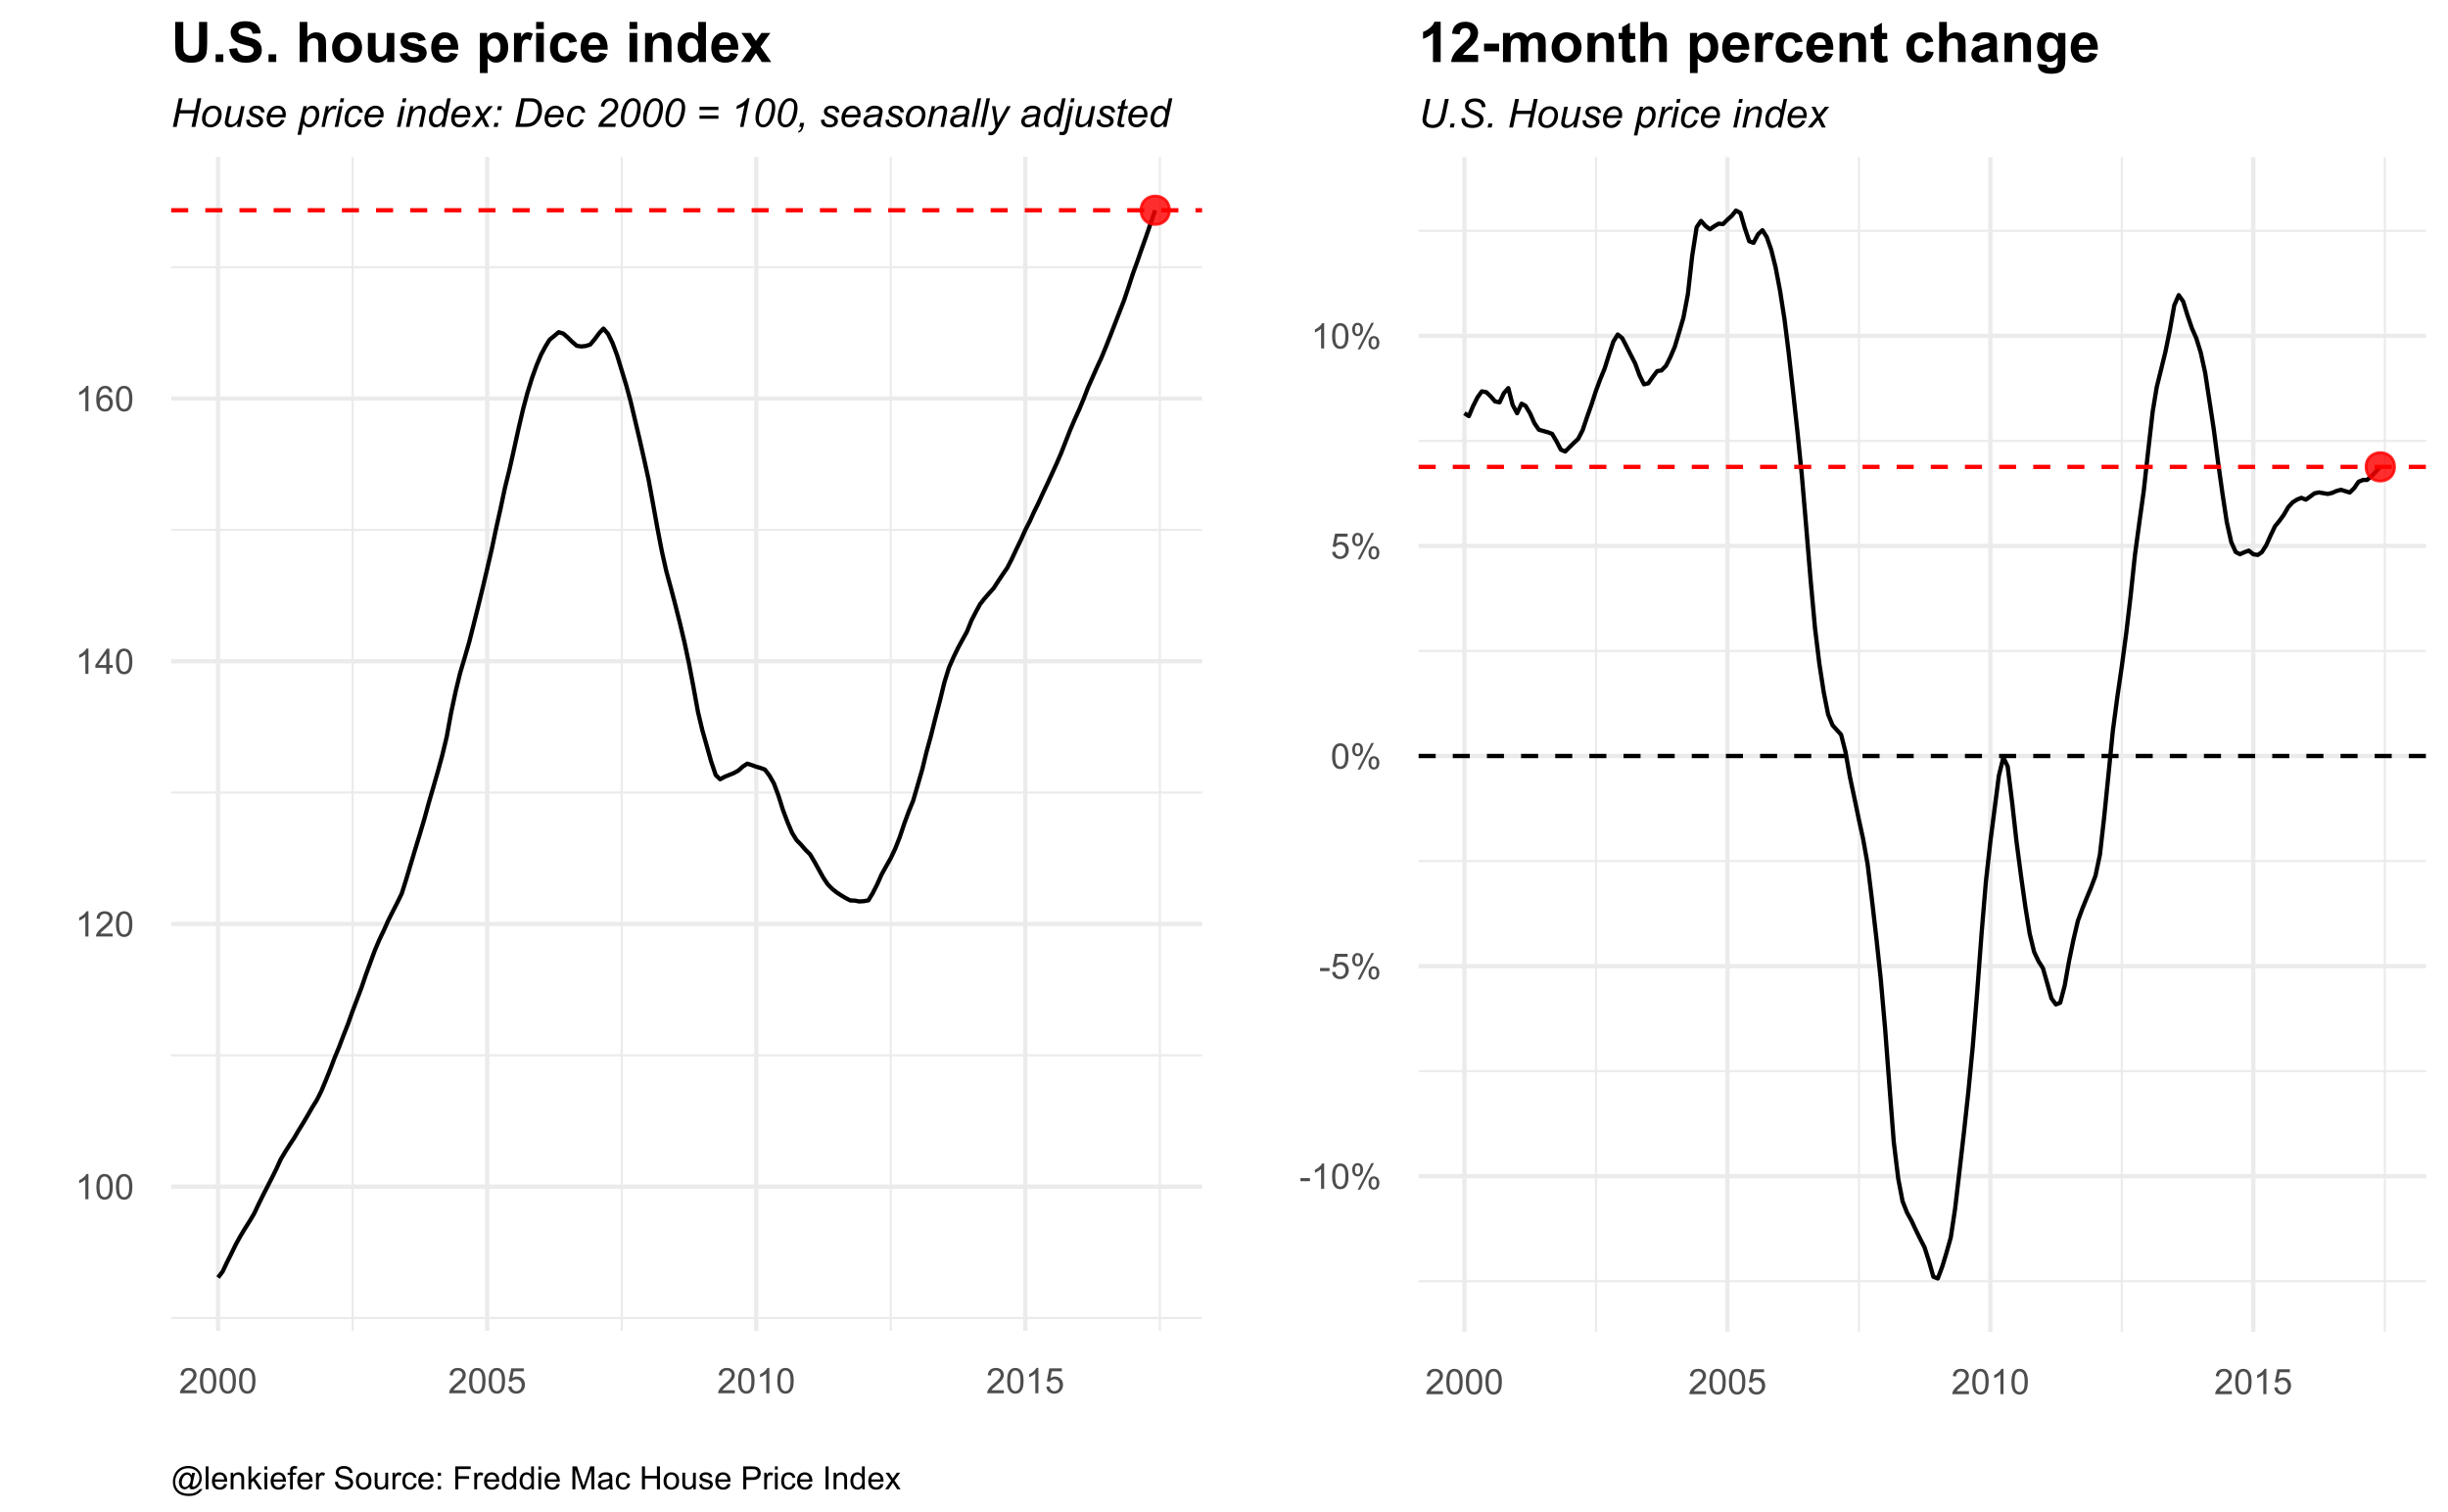 <?xml version="1.0" encoding="UTF-8"?>
<svg xmlns="http://www.w3.org/2000/svg" xmlns:xlink="http://www.w3.org/1999/xlink" width="612pt" height="378pt" viewBox="0 0 612 378" version="1.1">
<defs>
<g>
<symbol overflow="visible" id="glyph0-0">
<path style="stroke:none;" d="M 3.277 0 L 2.504 0 L 2.504 -4.93 C 2.316 -4.75 2.074 -4.574 1.773 -4.395 C 1.469 -4.215 1.195 -4.082 0.957 -3.996 L 0.957 -4.742 C 1.387 -4.941 1.766 -5.188 2.09 -5.48 C 2.414 -5.77 2.645 -6.051 2.781 -6.324 L 3.277 -6.324 Z M 3.277 0 "/>
</symbol>
<symbol overflow="visible" id="glyph0-1">
<path style="stroke:none;" d="M 0.367 -3.105 C 0.363 -3.848 0.438 -4.445 0.594 -4.902 C 0.742 -5.355 0.973 -5.707 1.277 -5.953 C 1.578 -6.199 1.957 -6.32 2.418 -6.324 C 2.754 -6.32 3.051 -6.254 3.309 -6.121 C 3.562 -5.984 3.773 -5.789 3.938 -5.531 C 4.102 -5.273 4.23 -4.961 4.328 -4.594 C 4.422 -4.227 4.469 -3.73 4.473 -3.105 C 4.469 -2.367 4.395 -1.77 4.242 -1.316 C 4.09 -0.859 3.863 -0.508 3.562 -0.262 C 3.258 -0.016 2.875 0.105 2.418 0.109 C 1.809 0.105 1.332 -0.109 0.988 -0.547 C 0.57 -1.066 0.363 -1.922 0.367 -3.105 Z M 1.16 -3.105 C 1.16 -2.07 1.281 -1.379 1.523 -1.039 C 1.766 -0.695 2.062 -0.527 2.418 -0.527 C 2.773 -0.527 3.074 -0.699 3.316 -1.043 C 3.559 -1.387 3.68 -2.074 3.68 -3.105 C 3.68 -4.145 3.559 -4.832 3.316 -5.172 C 3.074 -5.512 2.77 -5.684 2.41 -5.684 C 2.051 -5.684 1.77 -5.531 1.559 -5.234 C 1.293 -4.844 1.16 -4.137 1.16 -3.105 Z M 1.16 -3.105 "/>
</symbol>
<symbol overflow="visible" id="glyph0-2">
<path style="stroke:none;" d="M 4.43 -0.742 L 4.43 0 L 0.266 0 C 0.258 -0.188 0.289 -0.367 0.355 -0.539 C 0.461 -0.82 0.629 -1.098 0.863 -1.375 C 1.094 -1.648 1.434 -1.965 1.879 -2.328 C 2.562 -2.887 3.023 -3.332 3.266 -3.664 C 3.5 -3.988 3.621 -4.301 3.625 -4.594 C 3.621 -4.898 3.512 -5.156 3.297 -5.367 C 3.074 -5.578 2.789 -5.684 2.441 -5.684 C 2.066 -5.684 1.77 -5.57 1.547 -5.348 C 1.32 -5.125 1.207 -4.816 1.207 -4.422 L 0.414 -4.504 C 0.465 -5.094 0.668 -5.543 1.027 -5.855 C 1.379 -6.164 1.855 -6.32 2.457 -6.324 C 3.059 -6.32 3.539 -6.152 3.891 -5.82 C 4.242 -5.484 4.418 -5.07 4.422 -4.578 C 4.418 -4.32 4.367 -4.074 4.266 -3.832 C 4.164 -3.59 3.992 -3.332 3.754 -3.062 C 3.512 -2.793 3.113 -2.426 2.562 -1.957 C 2.094 -1.566 1.797 -1.301 1.664 -1.16 C 1.531 -1.02 1.422 -0.879 1.34 -0.742 Z M 4.43 -0.742 "/>
</symbol>
<symbol overflow="visible" id="glyph0-3">
<path style="stroke:none;" d="M 2.844 0 L 2.844 -1.508 L 0.113 -1.508 L 0.113 -2.219 L 2.988 -6.301 L 3.617 -6.301 L 3.617 -2.219 L 4.469 -2.219 L 4.469 -1.508 L 3.617 -1.508 L 3.617 0 Z M 2.844 -2.219 L 2.844 -5.059 L 0.871 -2.219 Z M 2.844 -2.219 "/>
</symbol>
<symbol overflow="visible" id="glyph0-4">
<path style="stroke:none;" d="M 4.379 -4.758 L 3.609 -4.695 C 3.539 -4.996 3.441 -5.219 3.316 -5.359 C 3.105 -5.574 2.848 -5.684 2.543 -5.688 C 2.297 -5.684 2.078 -5.617 1.895 -5.484 C 1.648 -5.305 1.457 -5.043 1.32 -4.703 C 1.176 -4.363 1.105 -3.879 1.102 -3.25 C 1.285 -3.531 1.512 -3.742 1.781 -3.879 C 2.051 -4.016 2.332 -4.082 2.629 -4.086 C 3.141 -4.082 3.578 -3.895 3.945 -3.516 C 4.305 -3.137 4.488 -2.645 4.492 -2.047 C 4.488 -1.648 4.402 -1.281 4.234 -0.941 C 4.062 -0.602 3.828 -0.34 3.531 -0.16 C 3.23 0.02 2.895 0.105 2.52 0.109 C 1.871 0.105 1.344 -0.129 0.941 -0.602 C 0.531 -1.074 0.328 -1.855 0.332 -2.949 C 0.328 -4.16 0.551 -5.047 1.004 -5.602 C 1.395 -6.082 1.926 -6.32 2.59 -6.324 C 3.086 -6.32 3.492 -6.184 3.809 -5.906 C 4.125 -5.629 4.312 -5.246 4.379 -4.758 Z M 1.219 -2.039 C 1.219 -1.773 1.273 -1.516 1.387 -1.273 C 1.5 -1.027 1.66 -0.844 1.863 -0.719 C 2.066 -0.59 2.277 -0.527 2.504 -0.527 C 2.828 -0.527 3.109 -0.656 3.348 -0.922 C 3.578 -1.184 3.695 -1.543 3.699 -2 C 3.695 -2.43 3.582 -2.773 3.352 -3.027 C 3.117 -3.273 2.824 -3.398 2.477 -3.402 C 2.121 -3.398 1.824 -3.273 1.582 -3.027 C 1.34 -2.773 1.219 -2.445 1.219 -2.039 Z M 1.219 -2.039 "/>
</symbol>
<symbol overflow="visible" id="glyph0-5">
<path style="stroke:none;" d="M 0.367 -1.648 L 1.176 -1.719 C 1.234 -1.32 1.375 -1.023 1.594 -0.824 C 1.812 -0.625 2.078 -0.527 2.391 -0.527 C 2.762 -0.527 3.074 -0.668 3.336 -0.949 C 3.59 -1.23 3.719 -1.602 3.723 -2.066 C 3.719 -2.504 3.594 -2.852 3.348 -3.109 C 3.098 -3.363 2.773 -3.492 2.375 -3.492 C 2.125 -3.492 1.902 -3.434 1.703 -3.32 C 1.5 -3.207 1.344 -3.062 1.23 -2.883 L 0.504 -2.977 L 1.113 -6.215 L 4.246 -6.215 L 4.246 -5.473 L 1.73 -5.473 L 1.391 -3.781 C 1.766 -4.039 2.164 -4.172 2.582 -4.176 C 3.129 -4.172 3.594 -3.98 3.973 -3.605 C 4.352 -3.223 4.539 -2.734 4.543 -2.137 C 4.539 -1.562 4.375 -1.07 4.043 -0.656 C 3.637 -0.148 3.086 0.105 2.391 0.109 C 1.816 0.105 1.348 -0.051 0.984 -0.371 C 0.621 -0.691 0.414 -1.117 0.367 -1.648 Z M 0.367 -1.648 "/>
</symbol>
<symbol overflow="visible" id="glyph0-6">
<path style="stroke:none;" d="M 0.281 -1.891 L 0.281 -2.668 L 2.656 -2.668 L 2.656 -1.891 Z M 0.281 -1.891 "/>
</symbol>
<symbol overflow="visible" id="glyph0-7">
<path style="stroke:none;" d="M 0.512 -4.785 C 0.508 -5.234 0.621 -5.617 0.852 -5.934 C 1.074 -6.246 1.402 -6.402 1.836 -6.406 C 2.227 -6.402 2.555 -6.262 2.816 -5.98 C 3.074 -5.695 3.203 -5.281 3.207 -4.738 C 3.203 -4.203 3.074 -3.793 2.812 -3.508 C 2.547 -3.219 2.223 -3.074 1.844 -3.078 C 1.461 -3.074 1.145 -3.215 0.891 -3.5 C 0.637 -3.781 0.508 -4.211 0.512 -4.785 Z M 1.855 -5.875 C 1.664 -5.871 1.504 -5.789 1.379 -5.625 C 1.246 -5.457 1.184 -5.152 1.188 -4.711 C 1.184 -4.305 1.246 -4.02 1.379 -3.855 C 1.504 -3.691 1.664 -3.609 1.855 -3.609 C 2.047 -3.609 2.207 -3.691 2.34 -3.859 C 2.465 -4.023 2.531 -4.328 2.531 -4.77 C 2.531 -5.176 2.465 -5.461 2.336 -5.625 C 2.207 -5.789 2.047 -5.871 1.855 -5.875 Z M 1.859 0.23 L 5.305 -6.406 L 5.934 -6.406 L 2.5 0.23 Z M 4.586 -1.477 C 4.582 -1.93 4.695 -2.312 4.926 -2.625 C 5.148 -2.938 5.477 -3.094 5.914 -3.098 C 6.305 -3.094 6.633 -2.953 6.895 -2.672 C 7.152 -2.391 7.281 -1.977 7.285 -1.43 C 7.281 -0.898 7.152 -0.488 6.891 -0.199 C 6.625 0.086 6.301 0.227 5.918 0.23 C 5.535 0.227 5.215 0.09 4.965 -0.195 C 4.707 -0.477 4.582 -0.906 4.586 -1.477 Z M 5.934 -2.566 C 5.734 -2.566 5.574 -2.48 5.449 -2.316 C 5.32 -2.145 5.254 -1.84 5.258 -1.402 C 5.254 -0.996 5.32 -0.715 5.449 -0.551 C 5.578 -0.383 5.738 -0.297 5.93 -0.301 C 6.125 -0.297 6.285 -0.383 6.418 -0.551 C 6.543 -0.715 6.609 -1.016 6.609 -1.461 C 6.609 -1.863 6.543 -2.148 6.414 -2.316 C 6.285 -2.48 6.125 -2.566 5.934 -2.566 Z M 5.934 -2.566 "/>
</symbol>
<symbol overflow="visible" id="glyph1-0">
<path style="stroke:none;" d="M 0.422 0 L 1.918 -7.156 L 2.871 -7.156 L 2.25 -4.184 L 5.961 -4.184 L 6.582 -7.156 L 7.539 -7.156 L 6.047 0 L 5.086 0 L 5.789 -3.375 L 2.086 -3.375 L 1.375 0 Z M 0.422 0 "/>
</symbol>
<symbol overflow="visible" id="glyph1-1">
<path style="stroke:none;" d="M 0.488 -1.969 C 0.484 -2.977 0.785 -3.812 1.383 -4.484 C 1.871 -5.027 2.516 -5.301 3.316 -5.305 C 3.941 -5.301 4.441 -5.105 4.824 -4.719 C 5.203 -4.324 5.395 -3.797 5.398 -3.133 C 5.395 -2.535 5.277 -1.98 5.039 -1.473 C 4.797 -0.957 4.453 -0.566 4.012 -0.293 C 3.562 -0.02 3.094 0.117 2.609 0.117 C 2.199 0.117 1.832 0.031 1.504 -0.141 C 1.172 -0.312 0.922 -0.555 0.75 -0.871 C 0.574 -1.188 0.484 -1.555 0.488 -1.969 Z M 1.371 -2.055 C 1.371 -1.566 1.488 -1.195 1.723 -0.945 C 1.957 -0.688 2.254 -0.562 2.617 -0.566 C 2.801 -0.562 2.988 -0.602 3.176 -0.68 C 3.363 -0.758 3.535 -0.875 3.695 -1.031 C 3.855 -1.188 3.992 -1.363 4.105 -1.566 C 4.215 -1.762 4.305 -1.977 4.375 -2.211 C 4.473 -2.531 4.523 -2.844 4.527 -3.141 C 4.523 -3.609 4.406 -3.973 4.172 -4.23 C 3.938 -4.488 3.641 -4.617 3.281 -4.617 C 3.004 -4.617 2.75 -4.551 2.523 -4.418 C 2.293 -4.285 2.086 -4.09 1.906 -3.84 C 1.719 -3.582 1.586 -3.289 1.5 -2.957 C 1.414 -2.617 1.371 -2.316 1.371 -2.055 Z M 1.371 -2.055 "/>
</symbol>
<symbol overflow="visible" id="glyph1-2">
<path style="stroke:none;" d="M 3.871 -0.938 C 3.246 -0.234 2.609 0.117 1.961 0.117 C 1.559 0.117 1.234 0.004 0.992 -0.227 C 0.742 -0.453 0.621 -0.734 0.625 -1.07 C 0.621 -1.285 0.676 -1.66 0.789 -2.191 L 1.414 -5.188 L 2.301 -5.188 L 1.605 -1.871 C 1.547 -1.59 1.516 -1.375 1.52 -1.227 C 1.516 -1.027 1.574 -0.875 1.695 -0.77 C 1.812 -0.656 1.988 -0.602 2.223 -0.605 C 2.465 -0.602 2.707 -0.664 2.945 -0.785 C 3.18 -0.906 3.383 -1.066 3.555 -1.273 C 3.723 -1.477 3.863 -1.719 3.977 -2 C 4.043 -2.176 4.125 -2.492 4.223 -2.945 L 4.691 -5.188 L 5.578 -5.188 L 4.492 0 L 3.676 0 Z M 3.871 -0.938 "/>
</symbol>
<symbol overflow="visible" id="glyph1-3">
<path style="stroke:none;" d="M 0.414 -1.773 L 1.297 -1.828 C 1.293 -1.57 1.332 -1.352 1.414 -1.176 C 1.488 -0.992 1.633 -0.844 1.848 -0.734 C 2.055 -0.617 2.301 -0.562 2.582 -0.566 C 2.969 -0.562 3.262 -0.641 3.461 -0.801 C 3.652 -0.953 3.75 -1.137 3.754 -1.352 C 3.75 -1.504 3.691 -1.648 3.578 -1.789 C 3.457 -1.922 3.164 -2.09 2.695 -2.293 C 2.227 -2.488 1.926 -2.629 1.801 -2.715 C 1.582 -2.844 1.418 -3 1.309 -3.184 C 1.191 -3.363 1.137 -3.574 1.141 -3.809 C 1.137 -4.215 1.301 -4.566 1.629 -4.863 C 1.953 -5.156 2.41 -5.301 3 -5.305 C 3.648 -5.301 4.141 -5.152 4.484 -4.852 C 4.82 -4.547 5 -4.148 5.016 -3.664 L 4.148 -3.602 C 4.137 -3.91 4.027 -4.156 3.82 -4.344 C 3.609 -4.523 3.312 -4.617 2.934 -4.617 C 2.625 -4.617 2.387 -4.547 2.223 -4.406 C 2.051 -4.266 1.969 -4.113 1.969 -3.953 C 1.969 -3.789 2.039 -3.645 2.188 -3.523 C 2.281 -3.438 2.535 -3.309 2.945 -3.133 C 3.621 -2.84 4.047 -2.609 4.223 -2.441 C 4.5 -2.168 4.641 -1.84 4.645 -1.453 C 4.641 -1.195 4.562 -0.941 4.406 -0.699 C 4.25 -0.449 4.008 -0.254 3.684 -0.105 C 3.359 0.043 2.977 0.117 2.539 0.117 C 1.938 0.117 1.43 -0.031 1.012 -0.328 C 0.59 -0.625 0.391 -1.105 0.414 -1.773 Z M 0.414 -1.773 "/>
</symbol>
<symbol overflow="visible" id="glyph1-4">
<path style="stroke:none;" d="M 4.141 -1.762 L 5 -1.676 C 4.871 -1.246 4.586 -0.84 4.145 -0.457 C 3.699 -0.074 3.172 0.117 2.559 0.117 C 2.172 0.117 1.82 0.031 1.5 -0.148 C 1.18 -0.32 0.934 -0.578 0.766 -0.922 C 0.598 -1.258 0.516 -1.645 0.516 -2.078 C 0.516 -2.645 0.645 -3.195 0.91 -3.727 C 1.168 -4.258 1.508 -4.652 1.93 -4.914 C 2.344 -5.172 2.797 -5.301 3.281 -5.305 C 3.898 -5.301 4.391 -5.109 4.762 -4.727 C 5.129 -4.34 5.312 -3.816 5.316 -3.156 C 5.312 -2.898 5.293 -2.637 5.25 -2.375 L 1.43 -2.375 C 1.414 -2.27 1.406 -2.18 1.41 -2.102 C 1.406 -1.613 1.516 -1.242 1.742 -0.988 C 1.961 -0.73 2.234 -0.602 2.562 -0.605 C 2.859 -0.602 3.16 -0.703 3.457 -0.902 C 3.75 -1.102 3.977 -1.387 4.141 -1.762 Z M 1.57 -3.047 L 4.484 -3.047 C 4.484 -3.137 4.488 -3.199 4.488 -3.242 C 4.488 -3.68 4.375 -4.02 4.156 -4.258 C 3.93 -4.492 3.645 -4.609 3.301 -4.613 C 2.918 -4.609 2.574 -4.48 2.266 -4.223 C 1.953 -3.961 1.723 -3.57 1.57 -3.047 Z M 1.57 -3.047 "/>
</symbol>
<symbol overflow="visible" id="glyph1-5">
<path style="stroke:none;" d=""/>
</symbol>
<symbol overflow="visible" id="glyph1-6">
<path style="stroke:none;" d="M -0.102 1.988 L 1.398 -5.188 L 2.211 -5.188 L 2.062 -4.461 C 2.363 -4.773 2.633 -4.996 2.875 -5.121 C 3.113 -5.242 3.367 -5.301 3.633 -5.305 C 4.125 -5.301 4.535 -5.121 4.863 -4.762 C 5.188 -4.398 5.348 -3.883 5.352 -3.219 C 5.348 -2.672 5.258 -2.18 5.082 -1.738 C 4.898 -1.293 4.68 -0.938 4.422 -0.668 C 4.16 -0.398 3.898 -0.199 3.633 -0.074 C 3.367 0.055 3.094 0.117 2.812 0.117 C 2.188 0.117 1.703 -0.195 1.367 -0.828 L 0.781 1.988 Z M 1.645 -2.117 C 1.641 -1.727 1.668 -1.461 1.727 -1.312 C 1.809 -1.102 1.941 -0.93 2.129 -0.801 C 2.309 -0.668 2.523 -0.602 2.773 -0.605 C 3.277 -0.602 3.688 -0.887 4.004 -1.461 C 4.312 -2.031 4.469 -2.617 4.473 -3.211 C 4.469 -3.648 4.363 -3.988 4.156 -4.23 C 3.945 -4.469 3.688 -4.586 3.375 -4.59 C 3.148 -4.586 2.938 -4.527 2.75 -4.41 C 2.555 -4.289 2.379 -4.113 2.215 -3.879 C 2.051 -3.641 1.914 -3.352 1.805 -3.012 C 1.695 -2.668 1.641 -2.367 1.645 -2.117 Z M 1.645 -2.117 "/>
</symbol>
<symbol overflow="visible" id="glyph1-7">
<path style="stroke:none;" d="M 0.332 0 L 1.414 -5.188 L 2.195 -5.188 L 1.977 -4.125 C 2.242 -4.523 2.504 -4.82 2.762 -5.016 C 3.012 -5.207 3.273 -5.301 3.547 -5.305 C 3.719 -5.301 3.938 -5.238 4.195 -5.113 L 3.832 -4.293 C 3.676 -4.398 3.508 -4.453 3.328 -4.457 C 3.02 -4.453 2.703 -4.281 2.379 -3.938 C 2.051 -3.594 1.793 -2.973 1.609 -2.078 L 1.172 0 Z M 0.332 0 "/>
</symbol>
<symbol overflow="visible" id="glyph1-8">
<path style="stroke:none;" d="M 1.586 -6.156 L 1.797 -7.156 L 2.676 -7.156 L 2.465 -6.156 Z M 0.297 0 L 1.383 -5.188 L 2.266 -5.188 L 1.18 0 Z M 0.297 0 "/>
</symbol>
<symbol overflow="visible" id="glyph1-9">
<path style="stroke:none;" d="M 3.91 -1.891 L 4.797 -1.797 C 4.57 -1.145 4.254 -0.664 3.848 -0.352 C 3.438 -0.039 2.973 0.117 2.457 0.117 C 1.887 0.117 1.43 -0.062 1.086 -0.43 C 0.734 -0.789 0.562 -1.301 0.562 -1.957 C 0.562 -2.523 0.672 -3.078 0.898 -3.629 C 1.117 -4.172 1.441 -4.59 1.863 -4.875 C 2.281 -5.16 2.758 -5.301 3.297 -5.305 C 3.852 -5.301 4.293 -5.145 4.621 -4.832 C 4.945 -4.516 5.109 -4.102 5.109 -3.586 L 4.238 -3.523 C 4.23 -3.852 4.137 -4.109 3.953 -4.297 C 3.762 -4.477 3.516 -4.57 3.211 -4.574 C 2.855 -4.57 2.547 -4.457 2.289 -4.238 C 2.027 -4.012 1.824 -3.672 1.676 -3.215 C 1.527 -2.758 1.453 -2.316 1.453 -1.895 C 1.453 -1.449 1.551 -1.117 1.746 -0.898 C 1.941 -0.672 2.18 -0.562 2.469 -0.566 C 2.75 -0.562 3.027 -0.672 3.293 -0.891 C 3.555 -1.109 3.758 -1.441 3.91 -1.891 Z M 3.91 -1.891 "/>
</symbol>
<symbol overflow="visible" id="glyph1-10">
<path style="stroke:none;" d="M 0.332 0 L 1.414 -5.188 L 2.219 -5.188 L 2.027 -4.281 C 2.371 -4.633 2.695 -4.891 3 -5.059 C 3.305 -5.219 3.613 -5.301 3.93 -5.305 C 4.348 -5.301 4.676 -5.188 4.918 -4.961 C 5.152 -4.73 5.273 -4.426 5.277 -4.047 C 5.273 -3.852 5.23 -3.551 5.152 -3.141 L 4.492 0 L 3.609 0 L 4.297 -3.285 C 4.359 -3.602 4.395 -3.836 4.398 -3.992 C 4.395 -4.164 4.336 -4.305 4.219 -4.414 C 4.102 -4.516 3.93 -4.57 3.707 -4.574 C 3.25 -4.57 2.848 -4.406 2.496 -4.086 C 2.145 -3.758 1.883 -3.203 1.719 -2.414 L 1.215 0 Z M 0.332 0 "/>
</symbol>
<symbol overflow="visible" id="glyph1-11">
<path style="stroke:none;" d="M 3.828 -0.75 C 3.32 -0.172 2.793 0.117 2.246 0.117 C 1.75 0.117 1.34 -0.062 1.016 -0.426 C 0.688 -0.789 0.527 -1.316 0.527 -2.008 C 0.527 -2.637 0.656 -3.215 0.914 -3.738 C 1.172 -4.262 1.496 -4.652 1.887 -4.914 C 2.273 -5.172 2.66 -5.301 3.055 -5.305 C 3.695 -5.301 4.184 -4.992 4.516 -4.371 L 5.102 -7.156 L 5.98 -7.156 L 4.488 0 L 3.672 0 Z M 1.406 -2.172 C 1.406 -1.809 1.441 -1.523 1.512 -1.32 C 1.582 -1.109 1.703 -0.938 1.879 -0.797 C 2.051 -0.656 2.258 -0.586 2.5 -0.59 C 2.898 -0.586 3.262 -0.793 3.59 -1.215 C 4.023 -1.766 4.242 -2.449 4.242 -3.266 C 4.242 -3.672 4.133 -3.992 3.918 -4.227 C 3.703 -4.453 3.434 -4.57 3.109 -4.574 C 2.895 -4.57 2.703 -4.523 2.531 -4.434 C 2.355 -4.336 2.18 -4.176 2.012 -3.953 C 1.84 -3.723 1.699 -3.434 1.582 -3.09 C 1.465 -2.738 1.406 -2.434 1.406 -2.172 Z M 1.406 -2.172 "/>
</symbol>
<symbol overflow="visible" id="glyph1-12">
<path style="stroke:none;" d="M -0.016 0 L 2.242 -2.633 L 0.945 -5.188 L 1.922 -5.188 L 2.363 -4.262 C 2.523 -3.914 2.672 -3.586 2.805 -3.273 L 4.297 -5.188 L 5.375 -5.188 L 3.199 -2.562 L 4.508 0 L 3.531 0 L 3.012 -1.055 C 2.902 -1.277 2.777 -1.555 2.637 -1.891 L 1.094 0 Z M -0.016 0 "/>
</symbol>
<symbol overflow="visible" id="glyph1-13">
<path style="stroke:none;" d="M 1.445 -4.184 L 1.656 -5.188 L 2.652 -5.188 L 2.445 -4.184 Z M 0.57 0 L 0.781 -1 L 1.781 -1 L 1.566 0 Z M 0.57 0 "/>
</symbol>
<symbol overflow="visible" id="glyph1-14">
<path style="stroke:none;" d="M 0.445 0 L 1.938 -7.156 L 4.098 -7.156 C 4.613 -7.152 5.008 -7.117 5.281 -7.047 C 5.668 -6.941 6.004 -6.762 6.281 -6.504 C 6.559 -6.246 6.766 -5.922 6.906 -5.535 C 7.043 -5.148 7.113 -4.715 7.117 -4.234 C 7.113 -3.652 7.027 -3.125 6.855 -2.656 C 6.684 -2.18 6.453 -1.766 6.172 -1.406 C 5.887 -1.047 5.594 -0.766 5.289 -0.562 C 4.98 -0.359 4.617 -0.207 4.199 -0.113 C 3.875 -0.035 3.484 0 3.023 0 Z M 1.57 -0.812 L 2.703 -0.812 C 3.211 -0.809 3.668 -0.855 4.066 -0.953 C 4.312 -1.008 4.523 -1.094 4.703 -1.211 C 4.93 -1.355 5.141 -1.551 5.332 -1.793 C 5.578 -2.109 5.773 -2.473 5.926 -2.883 C 6.07 -3.289 6.145 -3.754 6.148 -4.277 C 6.145 -4.855 6.043 -5.301 5.844 -5.613 C 5.641 -5.922 5.387 -6.125 5.074 -6.23 C 4.84 -6.301 4.477 -6.34 3.992 -6.344 L 2.73 -6.344 Z M 1.57 -0.812 "/>
</symbol>
<symbol overflow="visible" id="glyph1-15">
<path style="stroke:none;" d="M 0.586 0 C 0.676 -0.426 0.801 -0.781 0.965 -1.07 C 1.125 -1.355 1.34 -1.629 1.605 -1.891 C 1.871 -2.148 2.383 -2.582 3.148 -3.195 C 3.609 -3.559 3.926 -3.832 4.098 -4.008 C 4.336 -4.262 4.516 -4.512 4.629 -4.758 C 4.703 -4.922 4.738 -5.102 4.742 -5.297 C 4.738 -5.625 4.621 -5.902 4.391 -6.133 C 4.156 -6.363 3.871 -6.48 3.535 -6.48 C 3.195 -6.48 2.902 -6.363 2.656 -6.129 C 2.402 -5.895 2.223 -5.52 2.117 -5.008 L 1.254 -5.137 C 1.34 -5.77 1.586 -6.27 1.996 -6.637 C 2.402 -7 2.91 -7.184 3.52 -7.188 C 3.926 -7.184 4.293 -7.098 4.625 -6.934 C 4.953 -6.762 5.203 -6.523 5.371 -6.219 C 5.535 -5.91 5.617 -5.598 5.621 -5.273 C 5.617 -4.797 5.449 -4.34 5.113 -3.902 C 4.902 -3.629 4.289 -3.09 3.277 -2.285 C 2.836 -1.938 2.512 -1.652 2.301 -1.434 C 2.086 -1.211 1.926 -1.004 1.82 -0.812 L 5.023 -0.812 L 4.852 0 Z M 0.586 0 "/>
</symbol>
<symbol overflow="visible" id="glyph1-16">
<path style="stroke:none;" d="M 0.707 -2.348 C 0.703 -2.953 0.793 -3.57 0.977 -4.195 C 1.156 -4.82 1.359 -5.316 1.582 -5.691 C 1.801 -6.062 2.027 -6.355 2.27 -6.57 C 2.504 -6.781 2.738 -6.938 2.969 -7.039 C 3.199 -7.133 3.453 -7.184 3.734 -7.188 C 4.277 -7.184 4.734 -6.98 5.105 -6.578 C 5.469 -6.168 5.652 -5.578 5.656 -4.812 C 5.652 -4.02 5.527 -3.238 5.273 -2.465 C 4.973 -1.547 4.555 -0.859 4.023 -0.398 C 3.609 -0.055 3.141 0.117 2.621 0.121 C 2.082 0.117 1.629 -0.09 1.262 -0.508 C 0.887 -0.926 0.703 -1.539 0.707 -2.348 Z M 1.562 -2.125 C 1.559 -1.684 1.633 -1.34 1.781 -1.094 C 1.977 -0.75 2.27 -0.578 2.664 -0.582 C 3.004 -0.578 3.316 -0.734 3.598 -1.047 C 4 -1.48 4.301 -2.117 4.508 -2.961 C 4.707 -3.797 4.809 -4.484 4.812 -5.023 C 4.809 -5.535 4.711 -5.906 4.516 -6.137 C 4.316 -6.363 4.059 -6.48 3.742 -6.48 C 3.504 -6.48 3.285 -6.418 3.082 -6.297 C 2.879 -6.176 2.684 -5.969 2.5 -5.68 C 2.234 -5.262 2.004 -4.645 1.812 -3.824 C 1.641 -3.117 1.559 -2.551 1.562 -2.125 Z M 1.562 -2.125 "/>
</symbol>
<symbol overflow="visible" id="glyph1-17">
<path style="stroke:none;" d="M 5.625 -4.211 L 0.898 -4.211 L 0.898 -5.031 L 5.625 -5.031 Z M 5.625 -2.035 L 0.898 -2.035 L 0.898 -2.855 L 5.625 -2.855 Z M 5.625 -2.035 "/>
</symbol>
<symbol overflow="visible" id="glyph1-18">
<path style="stroke:none;" d="M 2.406 0 L 3.539 -5.406 C 3.051 -5.02 2.363 -4.711 1.48 -4.484 L 1.645 -5.281 C 2.082 -5.453 2.516 -5.684 2.945 -5.973 C 3.371 -6.254 3.691 -6.504 3.91 -6.715 C 4.035 -6.844 4.16 -7 4.281 -7.188 L 4.797 -7.188 L 3.297 0 Z M 2.406 0 "/>
</symbol>
<symbol overflow="visible" id="glyph1-19">
<path style="stroke:none;" d="M 0.543 0 L 0.75 -1 L 1.758 -1 L 1.578 -0.125 C 1.461 0.398 1.289 0.777 1.059 1.023 C 0.824 1.266 0.551 1.406 0.238 1.445 L 0.32 1.059 C 0.707 0.949 0.965 0.598 1.09 0 Z M 0.543 0 "/>
</symbol>
<symbol overflow="visible" id="glyph1-20">
<path style="stroke:none;" d="M 3.828 -0.645 C 3.516 -0.379 3.223 -0.184 2.941 -0.066 C 2.66 0.059 2.355 0.117 2.035 0.117 C 1.555 0.117 1.172 -0.023 0.879 -0.305 C 0.582 -0.586 0.434 -0.945 0.438 -1.387 C 0.434 -1.672 0.5 -1.93 0.637 -2.156 C 0.766 -2.379 0.941 -2.555 1.16 -2.691 C 1.379 -2.824 1.645 -2.922 1.961 -2.984 C 2.16 -3.02 2.539 -3.051 3.094 -3.074 C 3.648 -3.094 4.047 -3.152 4.289 -3.25 C 4.355 -3.488 4.387 -3.688 4.391 -3.852 C 4.387 -4.055 4.312 -4.219 4.164 -4.336 C 3.957 -4.496 3.656 -4.574 3.266 -4.578 C 2.891 -4.574 2.59 -4.492 2.355 -4.332 C 2.117 -4.164 1.945 -3.934 1.84 -3.633 L 0.945 -3.711 C 1.125 -4.223 1.414 -4.617 1.812 -4.895 C 2.203 -5.164 2.703 -5.301 3.312 -5.305 C 3.949 -5.301 4.457 -5.148 4.836 -4.844 C 5.117 -4.613 5.262 -4.316 5.266 -3.953 C 5.262 -3.676 5.219 -3.355 5.141 -2.992 L 4.852 -1.703 C 4.762 -1.293 4.715 -0.961 4.719 -0.703 C 4.715 -0.539 4.75 -0.305 4.824 0 L 3.93 0 C 3.879 -0.168 3.844 -0.383 3.828 -0.645 Z M 4.156 -2.625 C 4.027 -2.578 3.895 -2.539 3.758 -2.516 C 3.613 -2.484 3.379 -2.457 3.047 -2.43 C 2.531 -2.383 2.168 -2.324 1.957 -2.258 C 1.746 -2.184 1.586 -2.074 1.48 -1.922 C 1.371 -1.77 1.316 -1.598 1.32 -1.414 C 1.316 -1.164 1.402 -0.961 1.574 -0.805 C 1.742 -0.641 1.984 -0.562 2.305 -0.566 C 2.594 -0.562 2.875 -0.641 3.148 -0.797 C 3.414 -0.953 3.629 -1.168 3.789 -1.445 C 3.941 -1.719 4.062 -2.113 4.156 -2.625 Z M 4.156 -2.625 "/>
</symbol>
<symbol overflow="visible" id="glyph1-21">
<path style="stroke:none;" d="M 0.266 0 L 1.758 -7.156 L 2.641 -7.156 L 1.148 0 Z M 0.266 0 "/>
</symbol>
<symbol overflow="visible" id="glyph1-22">
<path style="stroke:none;" d="M 0 2 L 0.055 1.172 C 0.234 1.223 0.414 1.246 0.586 1.25 C 0.766 1.246 0.91 1.207 1.02 1.129 C 1.16 1.02 1.316 0.816 1.488 0.523 L 1.773 0.016 L 0.906 -5.188 L 1.777 -5.188 L 2.168 -2.562 C 2.246 -2.043 2.312 -1.527 2.367 -1.012 L 4.688 -5.188 L 5.609 -5.188 L 2.305 0.688 C 1.984 1.258 1.703 1.637 1.457 1.824 C 1.207 2.008 0.922 2.102 0.602 2.105 C 0.395 2.102 0.195 2.066 0 2 Z M 0 2 "/>
</symbol>
<symbol overflow="visible" id="glyph1-23">
<path style="stroke:none;" d="M 1.586 -6.156 L 1.797 -7.156 L 2.672 -7.156 L 2.461 -6.156 Z M -1.211 1.949 L -1.055 1.195 C -0.852 1.25 -0.672 1.277 -0.516 1.281 C -0.328 1.277 -0.176 1.215 -0.066 1.09 C 0.047 0.965 0.16 0.617 0.281 0.047 L 1.371 -5.188 L 2.258 -5.188 L 1.133 0.211 C 0.988 0.883 0.828 1.34 0.648 1.586 C 0.402 1.91 0.066 2.074 -0.371 2.074 C -0.598 2.074 -0.879 2.031 -1.211 1.949 Z M -1.211 1.949 "/>
</symbol>
<symbol overflow="visible" id="glyph1-24">
<path style="stroke:none;" d="M 2.398 -0.719 L 2.25 0.004 C 2.039 0.055 1.832 0.082 1.637 0.086 C 1.281 0.082 1.004 0 0.797 -0.172 C 0.641 -0.297 0.562 -0.477 0.562 -0.703 C 0.562 -0.816 0.602 -1.078 0.688 -1.488 L 1.32 -4.5 L 0.621 -4.5 L 0.762 -5.188 L 1.461 -5.188 L 1.727 -6.461 L 2.738 -7.07 L 2.344 -5.188 L 3.211 -5.188 L 3.066 -4.5 L 2.203 -4.5 L 1.602 -1.637 C 1.523 -1.27 1.488 -1.051 1.488 -0.98 C 1.488 -0.871 1.516 -0.793 1.578 -0.742 C 1.637 -0.684 1.738 -0.656 1.875 -0.66 C 2.07 -0.656 2.242 -0.676 2.398 -0.719 Z M 2.398 -0.719 "/>
</symbol>
<symbol overflow="visible" id="glyph1-25">
<path style="stroke:none;" d="M 1.984 -7.156 L 2.938 -7.156 L 2.023 -2.758 C 1.945 -2.391 1.91 -2.121 1.91 -1.949 C 1.91 -1.562 2.059 -1.254 2.363 -1.02 C 2.66 -0.785 3.043 -0.668 3.508 -0.668 C 3.871 -0.668 4.211 -0.75 4.523 -0.918 C 4.836 -1.086 5.082 -1.332 5.27 -1.66 C 5.449 -1.98 5.613 -2.5 5.762 -3.219 L 6.586 -7.156 L 7.543 -7.156 L 6.672 -2.961 C 6.52 -2.238 6.32 -1.672 6.078 -1.254 C 5.828 -0.836 5.492 -0.5 5.062 -0.25 C 4.629 0 4.125 0.121 3.555 0.125 C 3.012 0.121 2.543 0.035 2.148 -0.141 C 1.754 -0.32 1.457 -0.566 1.262 -0.883 C 1.062 -1.199 0.965 -1.559 0.969 -1.957 C 0.965 -2.207 1.031 -2.637 1.168 -3.25 Z M 1.984 -7.156 "/>
</symbol>
<symbol overflow="visible" id="glyph1-26">
<path style="stroke:none;" d="M 0.578 0 L 0.785 -1 L 1.789 -1 L 1.57 0 Z M 0.578 0 "/>
</symbol>
<symbol overflow="visible" id="glyph1-27">
<path style="stroke:none;" d="M 0.703 -2.312 L 1.641 -2.402 L 1.633 -2.152 C 1.629 -1.871 1.691 -1.621 1.82 -1.395 C 1.945 -1.164 2.156 -0.984 2.449 -0.859 C 2.742 -0.73 3.09 -0.668 3.496 -0.672 C 4.066 -0.668 4.504 -0.793 4.805 -1.047 C 5.105 -1.297 5.254 -1.586 5.258 -1.91 C 5.254 -2.133 5.176 -2.336 5.02 -2.523 C 4.852 -2.703 4.406 -2.949 3.688 -3.266 C 3.121 -3.508 2.738 -3.695 2.535 -3.828 C 2.211 -4.035 1.973 -4.266 1.82 -4.516 C 1.668 -4.762 1.594 -5.047 1.594 -5.371 C 1.594 -5.734 1.691 -6.066 1.895 -6.367 C 2.09 -6.66 2.387 -6.887 2.777 -7.047 C 3.168 -7.199 3.605 -7.277 4.098 -7.281 C 4.676 -7.277 5.168 -7.18 5.57 -6.988 C 5.969 -6.789 6.258 -6.527 6.441 -6.207 C 6.621 -5.879 6.715 -5.57 6.715 -5.273 C 6.715 -5.242 6.711 -5.191 6.711 -5.125 L 5.785 -5.055 C 5.781 -5.254 5.766 -5.41 5.734 -5.527 C 5.664 -5.723 5.562 -5.891 5.43 -6.027 C 5.293 -6.164 5.105 -6.273 4.867 -6.359 C 4.625 -6.438 4.355 -6.48 4.062 -6.484 C 3.539 -6.48 3.137 -6.363 2.848 -6.133 C 2.625 -5.949 2.512 -5.711 2.516 -5.422 C 2.512 -5.242 2.559 -5.086 2.652 -4.949 C 2.742 -4.809 2.906 -4.672 3.145 -4.539 C 3.312 -4.441 3.715 -4.254 4.352 -3.98 C 4.863 -3.746 5.219 -3.566 5.414 -3.441 C 5.672 -3.266 5.871 -3.059 6.016 -2.812 C 6.152 -2.566 6.223 -2.285 6.227 -1.977 C 6.223 -1.586 6.105 -1.23 5.871 -0.906 C 5.633 -0.574 5.305 -0.32 4.891 -0.145 C 4.473 0.031 3.996 0.117 3.461 0.121 C 2.648 0.117 1.988 -0.055 1.477 -0.406 C 0.961 -0.758 0.703 -1.395 0.703 -2.312 Z M 0.703 -2.312 "/>
</symbol>
<symbol overflow="visible" id="glyph2-0">
<path style="stroke:none;" d="M 1.004 -10.023 L 3.027 -10.023 L 3.027 -4.594 C 3.023 -3.73 3.047 -3.172 3.102 -2.918 C 3.188 -2.508 3.395 -2.176 3.723 -1.93 C 4.043 -1.68 4.488 -1.559 5.059 -1.559 C 5.629 -1.559 6.062 -1.676 6.359 -1.91 C 6.648 -2.145 6.824 -2.43 6.883 -2.773 C 6.941 -3.113 6.973 -3.684 6.973 -4.477 L 6.973 -10.023 L 8.996 -10.023 L 8.996 -4.758 C 8.992 -3.555 8.938 -2.703 8.832 -2.207 C 8.719 -1.707 8.52 -1.289 8.227 -0.949 C 7.93 -0.605 7.535 -0.332 7.047 -0.133 C 6.551 0.07 5.91 0.168 5.121 0.172 C 4.16 0.168 3.434 0.062 2.941 -0.16 C 2.449 -0.379 2.059 -0.668 1.77 -1.02 C 1.48 -1.371 1.289 -1.742 1.203 -2.133 C 1.066 -2.703 1 -3.551 1.004 -4.676 Z M 1.004 -10.023 "/>
</symbol>
<symbol overflow="visible" id="glyph2-1">
<path style="stroke:none;" d="M 1.004 0 L 1.004 -1.922 L 2.926 -1.922 L 2.926 0 Z M 1.004 0 "/>
</symbol>
<symbol overflow="visible" id="glyph2-2">
<path style="stroke:none;" d="M 0.508 -3.262 L 2.477 -3.453 C 2.59 -2.789 2.828 -2.305 3.195 -1.996 C 3.555 -1.684 4.047 -1.527 4.664 -1.531 C 5.312 -1.527 5.801 -1.668 6.137 -1.945 C 6.465 -2.219 6.633 -2.539 6.633 -2.914 C 6.633 -3.145 6.562 -3.348 6.422 -3.516 C 6.281 -3.68 6.039 -3.824 5.695 -3.953 C 5.457 -4.031 4.914 -4.176 4.074 -4.391 C 2.984 -4.656 2.223 -4.988 1.789 -5.379 C 1.172 -5.93 0.867 -6.602 0.867 -7.398 C 0.867 -7.906 1.012 -8.383 1.301 -8.828 C 1.59 -9.27 2.004 -9.609 2.551 -9.844 C 3.094 -10.074 3.754 -10.188 4.523 -10.191 C 5.781 -10.188 6.727 -9.914 7.367 -9.363 C 8 -8.812 8.336 -8.074 8.367 -7.156 L 6.344 -7.07 C 6.254 -7.582 6.066 -7.949 5.785 -8.176 C 5.496 -8.398 5.07 -8.512 4.504 -8.516 C 3.914 -8.512 3.453 -8.395 3.125 -8.156 C 2.906 -8 2.801 -7.789 2.805 -7.531 C 2.801 -7.293 2.898 -7.094 3.102 -6.926 C 3.352 -6.707 3.973 -6.48 4.961 -6.254 C 5.941 -6.02 6.668 -5.781 7.145 -5.531 C 7.613 -5.281 7.984 -4.941 8.254 -4.512 C 8.52 -4.082 8.652 -3.551 8.656 -2.918 C 8.652 -2.344 8.492 -1.805 8.176 -1.305 C 7.852 -0.801 7.402 -0.43 6.82 -0.188 C 6.234 0.055 5.508 0.176 4.641 0.18 C 3.375 0.176 2.402 -0.113 1.723 -0.699 C 1.043 -1.281 0.637 -2.137 0.508 -3.262 Z M 0.508 -3.262 "/>
</symbol>
<symbol overflow="visible" id="glyph2-3">
<path style="stroke:none;" d=""/>
</symbol>
<symbol overflow="visible" id="glyph2-4">
<path style="stroke:none;" d="M 2.918 -10.023 L 2.918 -6.336 C 3.535 -7.055 4.273 -7.418 5.141 -7.422 C 5.578 -7.418 5.977 -7.336 6.336 -7.176 C 6.688 -7.008 6.957 -6.797 7.141 -6.547 C 7.316 -6.289 7.438 -6.008 7.508 -5.699 C 7.57 -5.387 7.605 -4.906 7.609 -4.258 L 7.609 0 L 5.688 0 L 5.688 -3.836 C 5.684 -4.594 5.648 -5.078 5.578 -5.285 C 5.504 -5.488 5.375 -5.648 5.191 -5.773 C 5.004 -5.891 4.773 -5.953 4.5 -5.953 C 4.18 -5.953 3.891 -5.875 3.641 -5.719 C 3.387 -5.562 3.203 -5.328 3.09 -5.02 C 2.973 -4.707 2.918 -4.246 2.918 -3.637 L 2.918 0 L 1 0 L 1 -10.023 Z M 2.918 -10.023 "/>
</symbol>
<symbol overflow="visible" id="glyph2-5">
<path style="stroke:none;" d="M 0.562 -3.734 C 0.562 -4.367 0.719 -4.984 1.031 -5.582 C 1.344 -6.18 1.789 -6.637 2.367 -6.949 C 2.945 -7.262 3.59 -7.418 4.301 -7.422 C 5.395 -7.418 6.293 -7.062 7 -6.352 C 7.699 -5.641 8.051 -4.738 8.055 -3.648 C 8.051 -2.551 7.695 -1.641 6.988 -0.918 C 6.277 -0.195 5.387 0.164 4.312 0.164 C 3.648 0.164 3.012 0.016 2.41 -0.285 C 1.801 -0.586 1.344 -1.027 1.031 -1.609 C 0.719 -2.188 0.562 -2.895 0.562 -3.734 Z M 2.531 -3.629 C 2.531 -2.906 2.699 -2.355 3.043 -1.977 C 3.379 -1.59 3.801 -1.398 4.305 -1.402 C 4.805 -1.398 5.227 -1.59 5.566 -1.977 C 5.906 -2.355 6.074 -2.914 6.078 -3.645 C 6.074 -4.355 5.906 -4.902 5.566 -5.285 C 5.227 -5.668 4.805 -5.859 4.305 -5.859 C 3.801 -5.859 3.379 -5.668 3.043 -5.285 C 2.699 -4.902 2.531 -4.348 2.531 -3.629 Z M 2.531 -3.629 "/>
</symbol>
<symbol overflow="visible" id="glyph2-6">
<path style="stroke:none;" d="M 5.781 0 L 5.781 -1.086 C 5.516 -0.695 5.168 -0.391 4.738 -0.172 C 4.305 0.055 3.852 0.164 3.375 0.164 C 2.887 0.164 2.449 0.059 2.062 -0.156 C 1.676 -0.367 1.395 -0.668 1.223 -1.059 C 1.047 -1.445 0.961 -1.98 0.965 -2.664 L 0.965 -7.258 L 2.883 -7.258 L 2.883 -3.922 C 2.883 -2.898 2.918 -2.273 2.988 -2.047 C 3.059 -1.812 3.188 -1.633 3.375 -1.5 C 3.562 -1.363 3.797 -1.293 4.086 -1.297 C 4.41 -1.293 4.707 -1.383 4.969 -1.566 C 5.227 -1.746 5.402 -1.973 5.504 -2.238 C 5.598 -2.504 5.648 -3.156 5.648 -4.195 L 5.648 -7.258 L 7.566 -7.258 L 7.566 0 Z M 5.781 0 "/>
</symbol>
<symbol overflow="visible" id="glyph2-7">
<path style="stroke:none;" d="M 0.328 -2.07 L 2.258 -2.367 C 2.336 -1.992 2.504 -1.707 2.754 -1.512 C 3.004 -1.316 3.355 -1.219 3.809 -1.223 C 4.305 -1.219 4.676 -1.309 4.93 -1.496 C 5.094 -1.621 5.18 -1.793 5.18 -2.008 C 5.18 -2.152 5.133 -2.273 5.047 -2.371 C 4.945 -2.461 4.73 -2.547 4.402 -2.625 C 2.848 -2.965 1.867 -3.277 1.457 -3.562 C 0.879 -3.953 0.59 -4.496 0.594 -5.195 C 0.59 -5.824 0.84 -6.352 1.34 -6.781 C 1.836 -7.203 2.605 -7.418 3.648 -7.422 C 4.641 -7.418 5.379 -7.258 5.863 -6.938 C 6.344 -6.613 6.676 -6.133 6.863 -5.504 L 5.051 -5.168 C 4.973 -5.449 4.824 -5.664 4.609 -5.816 C 4.391 -5.965 4.082 -6.039 3.684 -6.043 C 3.176 -6.039 2.812 -5.969 2.598 -5.832 C 2.449 -5.727 2.379 -5.598 2.379 -5.441 C 2.379 -5.301 2.441 -5.184 2.57 -5.094 C 2.738 -4.961 3.336 -4.781 4.363 -4.551 C 5.383 -4.316 6.098 -4.031 6.508 -3.699 C 6.906 -3.355 7.105 -2.879 7.109 -2.27 C 7.105 -1.602 6.828 -1.031 6.273 -0.555 C 5.715 -0.074 4.895 0.164 3.809 0.164 C 2.816 0.164 2.031 -0.035 1.457 -0.438 C 0.879 -0.836 0.504 -1.379 0.328 -2.07 Z M 0.328 -2.07 "/>
</symbol>
<symbol overflow="visible" id="glyph2-8">
<path style="stroke:none;" d="M 5.211 -2.312 L 7.125 -1.988 C 6.875 -1.285 6.484 -0.754 5.957 -0.387 C 5.422 -0.02 4.758 0.164 3.965 0.164 C 2.699 0.164 1.766 -0.246 1.164 -1.074 C 0.684 -1.73 0.445 -2.566 0.445 -3.574 C 0.445 -4.777 0.758 -5.719 1.387 -6.398 C 2.016 -7.078 2.812 -7.418 3.773 -7.422 C 4.852 -7.418 5.703 -7.062 6.328 -6.352 C 6.953 -5.641 7.25 -4.547 7.227 -3.078 L 2.414 -3.078 C 2.426 -2.504 2.578 -2.062 2.875 -1.746 C 3.168 -1.43 3.539 -1.27 3.984 -1.273 C 4.285 -1.27 4.535 -1.352 4.742 -1.52 C 4.945 -1.68 5.102 -1.945 5.211 -2.312 Z M 5.32 -4.25 C 5.305 -4.805 5.16 -5.23 4.887 -5.52 C 4.613 -5.809 4.281 -5.953 3.891 -5.953 C 3.469 -5.953 3.121 -5.801 2.852 -5.496 C 2.574 -5.191 2.438 -4.773 2.445 -4.25 Z M 5.32 -4.25 "/>
</symbol>
<symbol overflow="visible" id="glyph2-9">
<path style="stroke:none;" d="M 0.949 -7.258 L 2.742 -7.258 L 2.742 -6.195 C 2.973 -6.555 3.285 -6.852 3.684 -7.082 C 4.078 -7.305 4.52 -7.418 5.004 -7.422 C 5.848 -7.418 6.562 -7.086 7.148 -6.43 C 7.734 -5.766 8.027 -4.848 8.031 -3.672 C 8.027 -2.457 7.73 -1.516 7.141 -0.844 C 6.547 -0.172 5.832 0.164 4.992 0.164 C 4.59 0.164 4.223 0.086 3.898 -0.074 C 3.57 -0.23 3.23 -0.504 2.871 -0.895 L 2.871 2.762 L 0.949 2.762 Z M 2.852 -3.754 C 2.848 -2.938 3.008 -2.336 3.336 -1.945 C 3.656 -1.555 4.051 -1.359 4.52 -1.359 C 4.961 -1.359 5.332 -1.535 5.633 -1.895 C 5.926 -2.25 6.074 -2.84 6.078 -3.656 C 6.074 -4.414 5.922 -4.977 5.617 -5.352 C 5.309 -5.719 4.93 -5.906 4.484 -5.906 C 4.012 -5.906 3.625 -5.723 3.316 -5.363 C 3.004 -4.996 2.848 -4.461 2.852 -3.754 Z M 2.852 -3.754 "/>
</symbol>
<symbol overflow="visible" id="glyph2-10">
<path style="stroke:none;" d="M 2.844 0 L 0.922 0 L 0.922 -7.258 L 2.707 -7.258 L 2.707 -6.227 C 3.012 -6.715 3.285 -7.035 3.531 -7.191 C 3.773 -7.34 4.051 -7.418 4.359 -7.422 C 4.797 -7.418 5.219 -7.297 5.625 -7.062 L 5.031 -5.387 C 4.707 -5.594 4.406 -5.699 4.129 -5.703 C 3.859 -5.699 3.633 -5.625 3.445 -5.48 C 3.258 -5.328 3.109 -5.062 3.004 -4.676 C 2.895 -4.285 2.84 -3.473 2.844 -2.242 Z M 2.844 0 "/>
</symbol>
<symbol overflow="visible" id="glyph2-11">
<path style="stroke:none;" d="M 1.004 -8.242 L 1.004 -10.023 L 2.926 -10.023 L 2.926 -8.242 Z M 1.004 0 L 1.004 -7.258 L 2.926 -7.258 L 2.926 0 Z M 1.004 0 "/>
</symbol>
<symbol overflow="visible" id="glyph2-12">
<path style="stroke:none;" d="M 7.336 -5.113 L 5.441 -4.773 C 5.375 -5.148 5.23 -5.434 5.004 -5.625 C 4.777 -5.816 4.484 -5.91 4.129 -5.914 C 3.648 -5.91 3.266 -5.746 2.98 -5.418 C 2.695 -5.086 2.555 -4.531 2.555 -3.758 C 2.555 -2.895 2.699 -2.289 2.988 -1.934 C 3.277 -1.578 3.664 -1.398 4.156 -1.402 C 4.516 -1.398 4.816 -1.504 5.051 -1.711 C 5.281 -1.918 5.445 -2.273 5.543 -2.781 L 7.43 -2.461 C 7.234 -1.594 6.855 -0.938 6.301 -0.5 C 5.742 -0.055 5 0.164 4.066 0.164 C 3.004 0.164 2.156 -0.168 1.527 -0.84 C 0.895 -1.504 0.578 -2.434 0.582 -3.625 C 0.578 -4.82 0.895 -5.754 1.531 -6.422 C 2.16 -7.086 3.02 -7.418 4.102 -7.422 C 4.984 -7.418 5.688 -7.227 6.211 -6.852 C 6.73 -6.469 7.105 -5.891 7.336 -5.113 Z M 7.336 -5.113 "/>
</symbol>
<symbol overflow="visible" id="glyph2-13">
<path style="stroke:none;" d="M 7.609 0 L 5.688 0 L 5.688 -3.703 C 5.684 -4.488 5.641 -4.996 5.562 -5.227 C 5.477 -5.453 5.344 -5.629 5.164 -5.762 C 4.977 -5.887 4.758 -5.953 4.5 -5.953 C 4.164 -5.953 3.863 -5.859 3.602 -5.68 C 3.336 -5.492 3.156 -5.25 3.059 -4.953 C 2.961 -4.648 2.91 -4.094 2.914 -3.289 L 2.914 0 L 0.992 0 L 0.992 -7.258 L 2.773 -7.258 L 2.773 -6.195 C 3.406 -7.008 4.207 -7.418 5.168 -7.422 C 5.59 -7.418 5.977 -7.34 6.328 -7.191 C 6.68 -7.035 6.945 -6.844 7.125 -6.609 C 7.305 -6.371 7.43 -6.102 7.504 -5.801 C 7.57 -5.5 7.605 -5.07 7.609 -4.512 Z M 7.609 0 "/>
</symbol>
<symbol overflow="visible" id="glyph2-14">
<path style="stroke:none;" d="M 7.664 0 L 5.879 0 L 5.879 -1.066 C 5.578 -0.652 5.23 -0.344 4.828 -0.141 C 4.426 0.062 4.02 0.164 3.609 0.164 C 2.773 0.164 2.059 -0.172 1.465 -0.844 C 0.871 -1.516 0.574 -2.453 0.574 -3.656 C 0.574 -4.887 0.863 -5.82 1.441 -6.461 C 2.02 -7.098 2.75 -7.418 3.637 -7.422 C 4.445 -7.418 5.148 -7.082 5.742 -6.414 L 5.742 -10.023 L 7.664 -10.023 Z M 2.535 -3.789 C 2.531 -3.012 2.641 -2.449 2.859 -2.105 C 3.164 -1.598 3.594 -1.348 4.156 -1.352 C 4.594 -1.348 4.973 -1.535 5.285 -1.914 C 5.594 -2.289 5.746 -2.852 5.75 -3.602 C 5.746 -4.434 5.598 -5.035 5.297 -5.402 C 4.996 -5.77 4.609 -5.953 4.141 -5.953 C 3.684 -5.953 3.301 -5.77 2.996 -5.41 C 2.684 -5.043 2.531 -4.504 2.535 -3.789 Z M 2.535 -3.789 "/>
</symbol>
<symbol overflow="visible" id="glyph2-15">
<path style="stroke:none;" d="M 0.082 0 L 2.699 -3.738 L 0.191 -7.258 L 2.535 -7.258 L 3.82 -5.266 L 5.176 -7.258 L 7.43 -7.258 L 4.969 -3.82 L 7.656 0 L 5.297 0 L 3.82 -2.25 L 2.332 0 Z M 0.082 0 "/>
</symbol>
<symbol overflow="visible" id="glyph2-16">
<path style="stroke:none;" d="M 5.508 0 L 3.59 0 L 3.59 -7.238 C 2.883 -6.578 2.055 -6.094 1.109 -5.781 L 1.109 -7.527 C 1.605 -7.688 2.152 -8 2.742 -8.461 C 3.328 -8.918 3.73 -9.449 3.953 -10.062 L 5.508 -10.062 Z M 5.508 0 "/>
</symbol>
<symbol overflow="visible" id="glyph2-17">
<path style="stroke:none;" d="M 7.082 -1.785 L 7.082 0 L 0.348 0 C 0.418 -0.672 0.637 -1.309 1.004 -1.918 C 1.363 -2.52 2.086 -3.32 3.164 -4.32 C 4.031 -5.125 4.562 -5.672 4.758 -5.961 C 5.023 -6.352 5.156 -6.746 5.156 -7.137 C 5.156 -7.566 5.039 -7.895 4.809 -8.125 C 4.578 -8.352 4.262 -8.465 3.855 -8.469 C 3.453 -8.465 3.133 -8.344 2.898 -8.105 C 2.66 -7.863 2.523 -7.465 2.488 -6.906 L 0.574 -7.094 C 0.688 -8.148 1.043 -8.906 1.648 -9.371 C 2.246 -9.828 3 -10.059 3.902 -10.062 C 4.891 -10.059 5.668 -9.793 6.234 -9.262 C 6.797 -8.727 7.078 -8.062 7.082 -7.273 C 7.078 -6.82 6.996 -6.391 6.84 -5.984 C 6.676 -5.574 6.422 -5.148 6.07 -4.703 C 5.836 -4.402 5.414 -3.977 4.812 -3.422 C 4.203 -2.867 3.82 -2.496 3.66 -2.316 C 3.496 -2.129 3.363 -1.953 3.266 -1.785 Z M 7.082 -1.785 "/>
</symbol>
<symbol overflow="visible" id="glyph2-18">
<path style="stroke:none;" d="M 0.785 -2.672 L 0.785 -4.594 L 4.559 -4.594 L 4.559 -2.672 Z M 0.785 -2.672 "/>
</symbol>
<symbol overflow="visible" id="glyph2-19">
<path style="stroke:none;" d="M 0.859 -7.258 L 2.633 -7.258 L 2.633 -6.27 C 3.262 -7.035 4.016 -7.418 4.895 -7.422 C 5.355 -7.418 5.762 -7.324 6.105 -7.137 C 6.445 -6.945 6.723 -6.656 6.945 -6.27 C 7.258 -6.656 7.602 -6.945 7.977 -7.137 C 8.344 -7.324 8.738 -7.418 9.16 -7.422 C 9.691 -7.418 10.145 -7.309 10.512 -7.098 C 10.879 -6.879 11.152 -6.562 11.34 -6.145 C 11.469 -5.832 11.535 -5.332 11.539 -4.641 L 11.539 0 L 9.617 0 L 9.617 -4.148 C 9.613 -4.867 9.551 -5.332 9.422 -5.543 C 9.242 -5.816 8.969 -5.953 8.602 -5.953 C 8.328 -5.953 8.074 -5.871 7.84 -5.707 C 7.602 -5.543 7.43 -5.301 7.328 -4.984 C 7.223 -4.668 7.172 -4.168 7.172 -3.484 L 7.172 0 L 5.25 0 L 5.25 -3.977 C 5.25 -4.684 5.215 -5.141 5.148 -5.344 C 5.078 -5.547 4.973 -5.699 4.828 -5.801 C 4.684 -5.902 4.488 -5.953 4.246 -5.953 C 3.945 -5.953 3.68 -5.871 3.445 -5.715 C 3.207 -5.551 3.035 -5.32 2.934 -5.023 C 2.828 -4.719 2.777 -4.223 2.781 -3.527 L 2.781 0 L 0.859 0 Z M 0.859 -7.258 "/>
</symbol>
<symbol overflow="visible" id="glyph2-20">
<path style="stroke:none;" d="M 4.336 -7.258 L 4.336 -5.727 L 3.023 -5.727 L 3.023 -2.805 C 3.023 -2.207 3.035 -1.859 3.059 -1.766 C 3.082 -1.664 3.137 -1.586 3.23 -1.523 C 3.316 -1.461 3.426 -1.43 3.555 -1.43 C 3.73 -1.43 3.988 -1.488 4.328 -1.613 L 4.492 -0.125 C 4.043 0.07 3.535 0.164 2.973 0.164 C 2.621 0.164 2.309 0.109 2.035 -0.008 C 1.754 -0.121 1.551 -0.273 1.426 -0.461 C 1.293 -0.645 1.203 -0.895 1.156 -1.211 C 1.109 -1.434 1.09 -1.883 1.094 -2.562 L 1.094 -5.727 L 0.211 -5.727 L 0.211 -7.258 L 1.094 -7.258 L 1.094 -8.703 L 3.023 -9.824 L 3.023 -7.258 Z M 4.336 -7.258 "/>
</symbol>
<symbol overflow="visible" id="glyph2-21">
<path style="stroke:none;" d="M 2.441 -5.047 L 0.695 -5.359 C 0.891 -6.059 1.227 -6.578 1.707 -6.918 C 2.184 -7.25 2.898 -7.418 3.844 -7.422 C 4.695 -7.418 5.332 -7.316 5.754 -7.117 C 6.172 -6.914 6.465 -6.656 6.641 -6.348 C 6.809 -6.031 6.895 -5.461 6.898 -4.629 L 6.875 -2.387 C 6.871 -1.746 6.902 -1.277 6.969 -0.973 C 7.027 -0.668 7.145 -0.344 7.312 0 L 5.414 0 C 5.363 -0.125 5.301 -0.312 5.23 -0.566 C 5.195 -0.68 5.172 -0.754 5.16 -0.793 C 4.828 -0.469 4.477 -0.23 4.105 -0.074 C 3.73 0.086 3.332 0.164 2.914 0.164 C 2.16 0.164 1.57 -0.039 1.145 -0.445 C 0.711 -0.852 0.496 -1.363 0.5 -1.984 C 0.496 -2.391 0.594 -2.754 0.793 -3.078 C 0.984 -3.398 1.262 -3.645 1.617 -3.816 C 1.969 -3.984 2.477 -4.137 3.145 -4.266 C 4.039 -4.434 4.66 -4.59 5.012 -4.738 L 5.012 -4.93 C 5.008 -5.297 4.918 -5.562 4.738 -5.719 C 4.555 -5.875 4.211 -5.953 3.703 -5.953 C 3.359 -5.953 3.09 -5.883 2.902 -5.75 C 2.707 -5.613 2.555 -5.379 2.441 -5.047 Z M 5.012 -3.484 C 4.762 -3.402 4.371 -3.305 3.84 -3.191 C 3.305 -3.078 2.957 -2.969 2.797 -2.859 C 2.543 -2.68 2.418 -2.453 2.422 -2.18 C 2.418 -1.91 2.52 -1.676 2.723 -1.48 C 2.922 -1.281 3.176 -1.184 3.484 -1.188 C 3.832 -1.184 4.164 -1.297 4.477 -1.531 C 4.711 -1.699 4.863 -1.914 4.938 -2.168 C 4.984 -2.332 5.008 -2.641 5.012 -3.102 Z M 5.012 -3.484 "/>
</symbol>
<symbol overflow="visible" id="glyph2-22">
<path style="stroke:none;" d="M 0.828 0.477 L 3.023 0.746 C 3.059 0.996 3.141 1.172 3.273 1.273 C 3.453 1.406 3.742 1.477 4.137 1.477 C 4.637 1.477 5.012 1.398 5.266 1.25 C 5.43 1.148 5.559 0.988 5.648 0.766 C 5.703 0.605 5.73 0.312 5.734 -0.117 L 5.734 -1.176 C 5.16 -0.391 4.438 0 3.562 0 C 2.586 0 1.812 -0.41 1.242 -1.238 C 0.797 -1.887 0.574 -2.699 0.574 -3.672 C 0.574 -4.887 0.867 -5.816 1.453 -6.457 C 2.039 -7.098 2.766 -7.418 3.637 -7.422 C 4.531 -7.418 5.273 -7.023 5.859 -6.242 L 5.859 -7.258 L 7.656 -7.258 L 7.656 -0.746 C 7.652 0.113 7.582 0.75 7.445 1.176 C 7.301 1.598 7.102 1.93 6.852 2.172 C 6.594 2.41 6.254 2.598 5.828 2.738 C 5.398 2.871 4.859 2.941 4.211 2.945 C 2.98 2.941 2.109 2.73 1.594 2.312 C 1.078 1.887 0.82 1.352 0.82 0.711 C 0.82 0.645 0.82 0.566 0.828 0.477 Z M 2.543 -3.781 C 2.543 -3.008 2.691 -2.445 2.988 -2.086 C 3.285 -1.727 3.652 -1.547 4.094 -1.551 C 4.559 -1.547 4.953 -1.73 5.281 -2.102 C 5.602 -2.465 5.766 -3.008 5.77 -3.734 C 5.766 -4.48 5.609 -5.039 5.305 -5.406 C 4.992 -5.77 4.602 -5.953 4.129 -5.953 C 3.664 -5.953 3.285 -5.773 2.988 -5.418 C 2.691 -5.059 2.543 -4.512 2.543 -3.781 Z M 2.543 -3.781 "/>
</symbol>
<symbol overflow="visible" id="glyph3-0">
<path style="stroke:none;" d="M 4.535 -0.637 C 4.363 -0.438 4.172 -0.281 3.965 -0.164 C 3.754 -0.047 3.543 0.012 3.336 0.012 C 3.102 0.012 2.879 -0.055 2.66 -0.191 C 2.441 -0.324 2.262 -0.531 2.125 -0.816 C 1.988 -1.094 1.922 -1.402 1.922 -1.742 C 1.922 -2.152 2.027 -2.566 2.238 -2.984 C 2.449 -3.398 2.711 -3.711 3.031 -3.922 C 3.344 -4.125 3.652 -4.23 3.949 -4.234 C 4.176 -4.23 4.391 -4.172 4.598 -4.055 C 4.801 -3.938 4.977 -3.758 5.129 -3.516 L 5.262 -4.121 L 5.961 -4.121 L 5.398 -1.5 C 5.316 -1.133 5.277 -0.93 5.281 -0.895 C 5.277 -0.82 5.305 -0.758 5.359 -0.711 C 5.41 -0.656 5.477 -0.633 5.555 -0.637 C 5.691 -0.633 5.871 -0.711 6.098 -0.875 C 6.391 -1.078 6.625 -1.359 6.801 -1.711 C 6.973 -2.062 7.059 -2.422 7.062 -2.797 C 7.059 -3.227 6.949 -3.633 6.727 -4.016 C 6.504 -4.391 6.172 -4.695 5.73 -4.922 C 5.289 -5.148 4.801 -5.262 4.27 -5.262 C 3.656 -5.262 3.098 -5.117 2.598 -4.832 C 2.09 -4.547 1.699 -4.137 1.426 -3.605 C 1.145 -3.07 1.008 -2.5 1.012 -1.895 C 1.008 -1.254 1.145 -0.707 1.426 -0.246 C 1.699 0.215 2.102 0.555 2.629 0.773 C 3.152 0.992 3.734 1.102 4.375 1.105 C 5.055 1.102 5.625 0.988 6.09 0.762 C 6.547 0.531 6.895 0.254 7.125 -0.074 L 7.832 -0.074 C 7.695 0.199 7.469 0.477 7.148 0.762 C 6.824 1.043 6.438 1.266 5.996 1.434 C 5.547 1.598 5.012 1.68 4.387 1.684 C 3.805 1.68 3.27 1.605 2.785 1.461 C 2.293 1.309 1.879 1.086 1.539 0.789 C 1.191 0.488 0.934 0.148 0.762 -0.238 C 0.543 -0.727 0.434 -1.258 0.434 -1.832 C 0.434 -2.465 0.562 -3.07 0.824 -3.648 C 1.141 -4.352 1.59 -4.891 2.176 -5.27 C 2.758 -5.641 3.469 -5.828 4.305 -5.832 C 4.949 -5.828 5.527 -5.695 6.043 -5.434 C 6.555 -5.168 6.961 -4.777 7.262 -4.254 C 7.512 -3.801 7.641 -3.309 7.641 -2.785 C 7.641 -2.027 7.375 -1.359 6.844 -0.773 C 6.367 -0.25 5.848 0.012 5.289 0.016 C 5.105 0.012 4.961 -0.012 4.852 -0.066 C 4.742 -0.117 4.66 -0.195 4.609 -0.301 C 4.574 -0.363 4.551 -0.477 4.535 -0.637 Z M 2.645 -1.695 C 2.641 -1.336 2.727 -1.059 2.898 -0.863 C 3.066 -0.66 3.262 -0.562 3.48 -0.566 C 3.625 -0.562 3.777 -0.605 3.941 -0.695 C 4.102 -0.781 4.254 -0.91 4.402 -1.086 C 4.547 -1.254 4.668 -1.473 4.766 -1.738 C 4.855 -2 4.902 -2.266 4.906 -2.535 C 4.902 -2.887 4.816 -3.16 4.641 -3.359 C 4.465 -3.551 4.25 -3.648 4 -3.652 C 3.832 -3.648 3.676 -3.605 3.527 -3.523 C 3.379 -3.438 3.234 -3.305 3.102 -3.117 C 2.961 -2.93 2.852 -2.699 2.77 -2.434 C 2.684 -2.16 2.641 -1.914 2.645 -1.695 Z M 2.645 -1.695 "/>
</symbol>
<symbol overflow="visible" id="glyph3-1">
<path style="stroke:none;" d="M 0.512 0 L 0.512 -5.727 L 1.215 -5.727 L 1.215 0 Z M 0.512 0 "/>
</symbol>
<symbol overflow="visible" id="glyph3-2">
<path style="stroke:none;" d="M 3.367 -1.336 L 4.094 -1.246 C 3.977 -0.82 3.766 -0.492 3.457 -0.258 C 3.145 -0.023 2.746 0.094 2.27 0.094 C 1.66 0.094 1.18 -0.09 0.824 -0.465 C 0.469 -0.836 0.293 -1.363 0.293 -2.039 C 0.293 -2.734 0.473 -3.273 0.832 -3.664 C 1.191 -4.047 1.656 -4.242 2.23 -4.242 C 2.781 -4.242 3.234 -4.051 3.59 -3.676 C 3.938 -3.293 4.113 -2.762 4.117 -2.082 C 4.113 -2.035 4.113 -1.973 4.113 -1.895 L 1.02 -1.895 C 1.043 -1.434 1.172 -1.086 1.406 -0.848 C 1.637 -0.602 1.926 -0.48 2.273 -0.484 C 2.531 -0.48 2.75 -0.547 2.934 -0.688 C 3.113 -0.82 3.258 -1.039 3.367 -1.336 Z M 1.059 -2.473 L 3.375 -2.473 C 3.344 -2.82 3.254 -3.082 3.109 -3.258 C 2.883 -3.527 2.594 -3.66 2.238 -3.664 C 1.914 -3.66 1.641 -3.555 1.422 -3.34 C 1.199 -3.121 1.078 -2.832 1.059 -2.473 Z M 1.059 -2.473 "/>
</symbol>
<symbol overflow="visible" id="glyph3-3">
<path style="stroke:none;" d="M 0.527 0 L 0.527 -4.148 L 1.16 -4.148 L 1.16 -3.559 C 1.465 -4.012 1.902 -4.242 2.48 -4.242 C 2.727 -4.242 2.957 -4.195 3.168 -4.105 C 3.375 -4.016 3.531 -3.898 3.641 -3.754 C 3.742 -3.605 3.816 -3.434 3.859 -3.234 C 3.883 -3.102 3.895 -2.871 3.898 -2.551 L 3.898 0 L 3.195 0 L 3.195 -2.523 C 3.191 -2.809 3.164 -3.023 3.113 -3.164 C 3.055 -3.305 2.957 -3.418 2.82 -3.504 C 2.68 -3.59 2.52 -3.633 2.332 -3.633 C 2.031 -3.633 1.77 -3.535 1.555 -3.348 C 1.336 -3.152 1.23 -2.793 1.23 -2.266 L 1.23 0 Z M 0.527 0 "/>
</symbol>
<symbol overflow="visible" id="glyph3-4">
<path style="stroke:none;" d="M 0.531 0 L 0.531 -5.727 L 1.234 -5.727 L 1.234 -2.461 L 2.898 -4.148 L 3.809 -4.148 L 2.223 -2.609 L 3.969 0 L 3.102 0 L 1.73 -2.121 L 1.234 -1.645 L 1.234 0 Z M 0.531 0 "/>
</symbol>
<symbol overflow="visible" id="glyph3-5">
<path style="stroke:none;" d="M 0.531 -4.918 L 0.531 -5.727 L 1.234 -5.727 L 1.234 -4.918 Z M 0.531 0 L 0.531 -4.148 L 1.234 -4.148 L 1.234 0 Z M 0.531 0 "/>
</symbol>
<symbol overflow="visible" id="glyph3-6">
<path style="stroke:none;" d="M 0.695 0 L 0.695 -3.602 L 0.074 -3.602 L 0.074 -4.148 L 0.695 -4.148 L 0.695 -4.59 C 0.691 -4.863 0.715 -5.07 0.77 -5.211 C 0.832 -5.391 0.953 -5.539 1.125 -5.652 C 1.297 -5.766 1.535 -5.824 1.844 -5.824 C 2.039 -5.824 2.258 -5.801 2.5 -5.754 L 2.395 -5.141 C 2.246 -5.164 2.109 -5.18 1.98 -5.18 C 1.766 -5.18 1.613 -5.133 1.527 -5.043 C 1.438 -4.949 1.395 -4.777 1.395 -4.531 L 1.395 -4.148 L 2.203 -4.148 L 2.203 -3.602 L 1.395 -3.602 L 1.395 0 Z M 0.695 0 "/>
</symbol>
<symbol overflow="visible" id="glyph3-7">
<path style="stroke:none;" d="M 0.52 0 L 0.52 -4.148 L 1.152 -4.148 L 1.152 -3.52 C 1.312 -3.812 1.461 -4.008 1.598 -4.102 C 1.734 -4.195 1.887 -4.242 2.051 -4.242 C 2.285 -4.242 2.523 -4.164 2.773 -4.016 L 2.531 -3.363 C 2.359 -3.465 2.188 -3.516 2.016 -3.516 C 1.859 -3.516 1.719 -3.469 1.602 -3.375 C 1.477 -3.281 1.391 -3.152 1.34 -2.992 C 1.258 -2.738 1.219 -2.465 1.223 -2.172 L 1.223 0 Z M 0.52 0 "/>
</symbol>
<symbol overflow="visible" id="glyph3-8">
<path style="stroke:none;" d=""/>
</symbol>
<symbol overflow="visible" id="glyph3-9">
<path style="stroke:none;" d="M 0.359 -1.84 L 1.074 -1.902 C 1.105 -1.613 1.184 -1.379 1.309 -1.195 C 1.43 -1.012 1.625 -0.863 1.887 -0.75 C 2.145 -0.637 2.438 -0.578 2.766 -0.582 C 3.055 -0.578 3.309 -0.621 3.531 -0.711 C 3.75 -0.793 3.914 -0.91 4.023 -1.062 C 4.129 -1.211 4.184 -1.375 4.188 -1.555 C 4.184 -1.73 4.133 -1.887 4.031 -2.023 C 3.926 -2.156 3.754 -2.27 3.516 -2.363 C 3.359 -2.418 3.02 -2.512 2.496 -2.641 C 1.969 -2.766 1.598 -2.887 1.391 -3 C 1.113 -3.141 0.91 -3.316 0.777 -3.531 C 0.641 -3.742 0.574 -3.98 0.578 -4.246 C 0.574 -4.531 0.656 -4.801 0.824 -5.055 C 0.984 -5.305 1.223 -5.496 1.543 -5.629 C 1.855 -5.758 2.207 -5.824 2.594 -5.824 C 3.016 -5.824 3.391 -5.754 3.715 -5.617 C 4.039 -5.48 4.289 -5.281 4.465 -5.016 C 4.637 -4.75 4.73 -4.449 4.746 -4.113 L 4.02 -4.059 C 3.98 -4.418 3.848 -4.691 3.621 -4.879 C 3.395 -5.062 3.062 -5.156 2.625 -5.156 C 2.164 -5.156 1.828 -5.07 1.621 -4.902 C 1.41 -4.734 1.305 -4.531 1.309 -4.297 C 1.305 -4.086 1.379 -3.918 1.531 -3.789 C 1.672 -3.652 2.055 -3.516 2.672 -3.379 C 3.289 -3.238 3.711 -3.117 3.941 -3.016 C 4.273 -2.859 4.52 -2.664 4.68 -2.43 C 4.836 -2.191 4.914 -1.922 4.918 -1.617 C 4.914 -1.312 4.828 -1.023 4.656 -0.754 C 4.48 -0.484 4.23 -0.273 3.902 -0.125 C 3.574 0.023 3.207 0.094 2.801 0.098 C 2.281 0.094 1.844 0.02 1.496 -0.129 C 1.145 -0.277 0.871 -0.504 0.672 -0.809 C 0.473 -1.113 0.367 -1.457 0.359 -1.84 Z M 0.359 -1.84 "/>
</symbol>
<symbol overflow="visible" id="glyph3-10">
<path style="stroke:none;" d="M 0.266 -2.074 C 0.262 -2.84 0.477 -3.406 0.906 -3.781 C 1.262 -4.086 1.695 -4.242 2.211 -4.242 C 2.777 -4.242 3.246 -4.055 3.609 -3.68 C 3.969 -3.305 4.148 -2.789 4.152 -2.133 C 4.148 -1.598 4.066 -1.176 3.91 -0.871 C 3.746 -0.562 3.516 -0.324 3.211 -0.16 C 2.906 0.012 2.57 0.094 2.211 0.094 C 1.625 0.094 1.156 -0.09 0.801 -0.465 C 0.441 -0.832 0.262 -1.371 0.266 -2.074 Z M 0.988 -2.074 C 0.984 -1.543 1.102 -1.145 1.336 -0.879 C 1.566 -0.613 1.855 -0.48 2.211 -0.484 C 2.555 -0.48 2.848 -0.613 3.082 -0.883 C 3.312 -1.145 3.426 -1.551 3.43 -2.098 C 3.426 -2.609 3.309 -2.996 3.078 -3.262 C 2.844 -3.523 2.555 -3.656 2.211 -3.66 C 1.855 -3.656 1.566 -3.523 1.336 -3.266 C 1.102 -3 0.984 -2.605 0.988 -2.074 Z M 0.988 -2.074 "/>
</symbol>
<symbol overflow="visible" id="glyph3-11">
<path style="stroke:none;" d="M 3.246 0 L 3.246 -0.609 C 2.922 -0.141 2.48 0.094 1.93 0.094 C 1.68 0.094 1.453 0.047 1.242 -0.047 C 1.031 -0.141 0.871 -0.258 0.77 -0.398 C 0.664 -0.539 0.594 -0.711 0.555 -0.922 C 0.523 -1.055 0.508 -1.273 0.512 -1.578 L 0.512 -4.148 L 1.215 -4.148 L 1.215 -1.848 C 1.211 -1.477 1.227 -1.23 1.258 -1.105 C 1.301 -0.918 1.395 -0.773 1.539 -0.668 C 1.68 -0.562 1.855 -0.508 2.07 -0.512 C 2.277 -0.508 2.477 -0.562 2.664 -0.672 C 2.848 -0.777 2.977 -0.926 3.055 -1.113 C 3.129 -1.301 3.168 -1.57 3.172 -1.926 L 3.172 -4.148 L 3.875 -4.148 L 3.875 0 Z M 3.246 0 "/>
</symbol>
<symbol overflow="visible" id="glyph3-12">
<path style="stroke:none;" d="M 3.234 -1.52 L 3.926 -1.43 C 3.848 -0.953 3.652 -0.578 3.344 -0.309 C 3.031 -0.039 2.648 0.094 2.199 0.094 C 1.629 0.094 1.172 -0.09 0.828 -0.461 C 0.48 -0.832 0.309 -1.363 0.312 -2.059 C 0.309 -2.504 0.383 -2.898 0.535 -3.234 C 0.68 -3.57 0.906 -3.82 1.211 -3.988 C 1.512 -4.156 1.844 -4.242 2.203 -4.242 C 2.652 -4.242 3.02 -4.125 3.309 -3.898 C 3.594 -3.668 3.777 -3.348 3.859 -2.93 L 3.176 -2.824 C 3.109 -3.102 2.992 -3.309 2.828 -3.453 C 2.66 -3.59 2.461 -3.66 2.23 -3.664 C 1.875 -3.66 1.586 -3.535 1.367 -3.281 C 1.141 -3.027 1.031 -2.625 1.035 -2.078 C 1.031 -1.52 1.137 -1.113 1.355 -0.863 C 1.566 -0.605 1.848 -0.48 2.191 -0.484 C 2.465 -0.48 2.695 -0.566 2.883 -0.738 C 3.066 -0.906 3.184 -1.164 3.234 -1.52 Z M 3.234 -1.52 "/>
</symbol>
<symbol overflow="visible" id="glyph3-13">
<path style="stroke:none;" d="M 0.723 -3.348 L 0.723 -4.148 L 1.523 -4.148 L 1.523 -3.348 Z M 0.723 0 L 0.723 -0.801 L 1.523 -0.801 L 1.523 0 Z M 0.723 0 "/>
</symbol>
<symbol overflow="visible" id="glyph3-14">
<path style="stroke:none;" d="M 0.656 0 L 0.656 -5.727 L 4.52 -5.727 L 4.52 -5.051 L 1.414 -5.051 L 1.414 -3.277 L 4.102 -3.277 L 4.102 -2.602 L 1.414 -2.602 L 1.414 0 Z M 0.656 0 "/>
</symbol>
<symbol overflow="visible" id="glyph3-15">
<path style="stroke:none;" d="M 3.219 0 L 3.219 -0.523 C 2.953 -0.109 2.566 0.094 2.059 0.094 C 1.723 0.094 1.418 0.004 1.145 -0.18 C 0.863 -0.359 0.648 -0.613 0.5 -0.941 C 0.344 -1.266 0.27 -1.641 0.273 -2.07 C 0.27 -2.48 0.34 -2.855 0.48 -3.195 C 0.617 -3.531 0.824 -3.793 1.102 -3.973 C 1.375 -4.152 1.684 -4.242 2.027 -4.242 C 2.277 -4.242 2.5 -4.188 2.695 -4.082 C 2.891 -3.977 3.047 -3.84 3.172 -3.672 L 3.172 -5.727 L 3.871 -5.727 L 3.871 0 Z M 0.996 -2.07 C 0.996 -1.535 1.105 -1.141 1.332 -0.879 C 1.551 -0.613 1.816 -0.48 2.125 -0.484 C 2.43 -0.48 2.691 -0.605 2.906 -0.859 C 3.121 -1.109 3.227 -1.492 3.23 -2.012 C 3.227 -2.574 3.117 -2.992 2.902 -3.262 C 2.68 -3.523 2.41 -3.656 2.094 -3.66 C 1.777 -3.656 1.516 -3.527 1.309 -3.277 C 1.098 -3.02 0.996 -2.617 0.996 -2.07 Z M 0.996 -2.07 "/>
</symbol>
<symbol overflow="visible" id="glyph3-16">
<path style="stroke:none;" d="M 0.594 0 L 0.594 -5.727 L 1.734 -5.727 L 3.09 -1.672 C 3.211 -1.289 3.305 -1.008 3.363 -0.824 C 3.426 -1.031 3.527 -1.336 3.668 -1.742 L 5.039 -5.727 L 6.059 -5.727 L 6.059 0 L 5.328 0 L 5.328 -4.793 L 3.664 0 L 2.98 0 L 1.324 -4.875 L 1.324 0 Z M 0.594 0 "/>
</symbol>
<symbol overflow="visible" id="glyph3-17">
<path style="stroke:none;" d="M 3.234 -0.512 C 2.973 -0.285 2.719 -0.129 2.48 -0.043 C 2.238 0.051 1.98 0.094 1.707 0.094 C 1.246 0.094 0.898 -0.016 0.656 -0.238 C 0.41 -0.461 0.285 -0.746 0.289 -1.094 C 0.285 -1.293 0.332 -1.477 0.426 -1.648 C 0.516 -1.812 0.637 -1.949 0.789 -2.055 C 0.938 -2.152 1.105 -2.23 1.297 -2.285 C 1.43 -2.32 1.641 -2.355 1.922 -2.391 C 2.488 -2.457 2.906 -2.535 3.176 -2.633 C 3.176 -2.727 3.176 -2.789 3.18 -2.816 C 3.176 -3.102 3.109 -3.305 2.98 -3.422 C 2.797 -3.578 2.531 -3.656 2.18 -3.66 C 1.848 -3.656 1.602 -3.598 1.445 -3.484 C 1.285 -3.367 1.168 -3.164 1.098 -2.871 L 0.41 -2.965 C 0.473 -3.258 0.574 -3.492 0.719 -3.676 C 0.859 -3.855 1.066 -3.996 1.34 -4.094 C 1.609 -4.191 1.922 -4.242 2.281 -4.242 C 2.633 -4.242 2.922 -4.199 3.145 -4.117 C 3.363 -4.031 3.527 -3.926 3.633 -3.801 C 3.734 -3.672 3.805 -3.512 3.852 -3.324 C 3.871 -3.199 3.883 -2.984 3.887 -2.676 L 3.887 -1.738 C 3.883 -1.082 3.898 -0.668 3.93 -0.496 C 3.957 -0.32 4.016 -0.156 4.109 0 L 3.375 0 C 3.301 -0.145 3.254 -0.312 3.234 -0.512 Z M 3.176 -2.082 C 2.918 -1.973 2.535 -1.887 2.027 -1.816 C 1.738 -1.773 1.531 -1.727 1.414 -1.676 C 1.289 -1.621 1.199 -1.543 1.137 -1.445 C 1.07 -1.344 1.035 -1.234 1.039 -1.113 C 1.035 -0.926 1.105 -0.77 1.25 -0.645 C 1.391 -0.52 1.602 -0.457 1.875 -0.457 C 2.145 -0.457 2.383 -0.516 2.598 -0.633 C 2.805 -0.75 2.961 -0.91 3.062 -1.121 C 3.137 -1.277 3.176 -1.512 3.176 -1.824 Z M 3.176 -2.082 "/>
</symbol>
<symbol overflow="visible" id="glyph3-18">
<path style="stroke:none;" d="M 0.641 0 L 0.641 -5.727 L 1.398 -5.727 L 1.398 -3.375 L 4.375 -3.375 L 4.375 -5.727 L 5.133 -5.727 L 5.133 0 L 4.375 0 L 4.375 -2.699 L 1.398 -2.699 L 1.398 0 Z M 0.641 0 "/>
</symbol>
<symbol overflow="visible" id="glyph3-19">
<path style="stroke:none;" d="M 0.246 -1.238 L 0.941 -1.348 C 0.977 -1.066 1.086 -0.852 1.266 -0.707 C 1.445 -0.555 1.695 -0.48 2.016 -0.484 C 2.336 -0.48 2.574 -0.547 2.734 -0.68 C 2.887 -0.812 2.965 -0.965 2.969 -1.145 C 2.965 -1.301 2.895 -1.426 2.762 -1.52 C 2.66 -1.578 2.422 -1.66 2.043 -1.758 C 1.523 -1.887 1.164 -1.996 0.969 -2.094 C 0.766 -2.188 0.617 -2.32 0.516 -2.488 C 0.414 -2.656 0.363 -2.844 0.363 -3.047 C 0.363 -3.23 0.402 -3.398 0.488 -3.559 C 0.57 -3.715 0.688 -3.848 0.836 -3.953 C 0.941 -4.031 1.09 -4.098 1.281 -4.156 C 1.469 -4.211 1.672 -4.242 1.891 -4.242 C 2.215 -4.242 2.5 -4.195 2.746 -4.102 C 2.992 -4.008 3.176 -3.879 3.293 -3.719 C 3.41 -3.559 3.488 -3.344 3.535 -3.078 L 2.848 -2.984 C 2.816 -3.195 2.723 -3.363 2.574 -3.484 C 2.422 -3.602 2.211 -3.66 1.941 -3.664 C 1.613 -3.66 1.383 -3.609 1.25 -3.504 C 1.109 -3.395 1.043 -3.27 1.043 -3.129 C 1.043 -3.035 1.07 -2.953 1.129 -2.883 C 1.184 -2.805 1.273 -2.742 1.398 -2.695 C 1.465 -2.668 1.672 -2.605 2.02 -2.516 C 2.516 -2.379 2.863 -2.27 3.059 -2.188 C 3.254 -2.102 3.406 -1.98 3.523 -1.82 C 3.633 -1.656 3.691 -1.457 3.691 -1.219 C 3.691 -0.984 3.621 -0.762 3.484 -0.555 C 3.348 -0.348 3.152 -0.188 2.895 -0.074 C 2.637 0.039 2.344 0.094 2.02 0.094 C 1.477 0.094 1.066 -0.016 0.785 -0.242 C 0.504 -0.461 0.324 -0.793 0.246 -1.238 Z M 0.246 -1.238 "/>
</symbol>
<symbol overflow="visible" id="glyph3-20">
<path style="stroke:none;" d="M 0.617 0 L 0.617 -5.727 L 2.777 -5.727 C 3.156 -5.723 3.445 -5.707 3.648 -5.672 C 3.926 -5.625 4.16 -5.535 4.355 -5.402 C 4.543 -5.27 4.695 -5.086 4.812 -4.852 C 4.926 -4.613 4.984 -4.352 4.988 -4.07 C 4.984 -3.582 4.832 -3.168 4.523 -2.832 C 4.211 -2.492 3.648 -2.324 2.844 -2.328 L 1.375 -2.328 L 1.375 0 Z M 1.375 -3.004 L 2.855 -3.004 C 3.34 -3 3.688 -3.09 3.898 -3.277 C 4.102 -3.457 4.207 -3.715 4.207 -4.047 C 4.207 -4.285 4.145 -4.488 4.023 -4.66 C 3.902 -4.828 3.742 -4.941 3.547 -5 C 3.414 -5.031 3.18 -5.051 2.84 -5.051 L 1.375 -5.051 Z M 1.375 -3.004 "/>
</symbol>
<symbol overflow="visible" id="glyph3-21">
<path style="stroke:none;" d="M 0.746 0 L 0.746 -5.727 L 1.504 -5.727 L 1.504 0 Z M 0.746 0 "/>
</symbol>
<symbol overflow="visible" id="glyph3-22">
<path style="stroke:none;" d="M 0.059 0 L 1.574 -2.156 L 0.172 -4.148 L 1.051 -4.148 L 1.688 -3.176 C 1.805 -2.988 1.898 -2.832 1.977 -2.711 C 2.086 -2.879 2.191 -3.031 2.293 -3.168 L 2.992 -4.148 L 3.832 -4.148 L 2.398 -2.195 L 3.941 0 L 3.078 0 L 2.227 -1.289 L 2 -1.637 L 0.91 0 Z M 0.059 0 "/>
</symbol>
</g>
<clipPath id="clip1">
  <path d="M 42.793 39.219 L 301.52 39.219 L 301.52 333.703 L 42.793 333.703 Z M 42.793 39.219 "/>
</clipPath>
<clipPath id="clip2">
  <path d="M 354.656 39.289 L 607.523 39.289 L 607.523 333.93 L 354.656 333.93 Z M 354.656 39.289 "/>
</clipPath>
</defs>
<g id="surface381">
<rect x="0" y="0" width="612" height="378" style="fill:rgb(100%,100%,100%);fill-opacity:1;stroke:none;"/>
<g clip-path="url(#clip1)" clip-rule="nonzero">
<path style="fill:none;stroke-width:0.533;stroke-linecap:butt;stroke-linejoin:round;stroke:rgb(92.157%,92.157%,92.157%);stroke-opacity:1;stroke-miterlimit:10;" d="M 42.793 329.477 L 300.52 329.477 "/>
<path style="fill:none;stroke-width:0.533;stroke-linecap:butt;stroke-linejoin:round;stroke:rgb(92.157%,92.157%,92.157%);stroke-opacity:1;stroke-miterlimit:10;" d="M 42.793 263.805 L 300.52 263.805 "/>
<path style="fill:none;stroke-width:0.533;stroke-linecap:butt;stroke-linejoin:round;stroke:rgb(92.157%,92.157%,92.157%);stroke-opacity:1;stroke-miterlimit:10;" d="M 42.793 198.133 L 300.52 198.133 "/>
<path style="fill:none;stroke-width:0.533;stroke-linecap:butt;stroke-linejoin:round;stroke:rgb(92.157%,92.157%,92.157%);stroke-opacity:1;stroke-miterlimit:10;" d="M 42.793 132.461 L 300.52 132.461 "/>
<path style="fill:none;stroke-width:0.533;stroke-linecap:butt;stroke-linejoin:round;stroke:rgb(92.157%,92.157%,92.157%);stroke-opacity:1;stroke-miterlimit:10;" d="M 42.793 66.789 L 300.52 66.789 "/>
<path style="fill:none;stroke-width:0.533;stroke-linecap:butt;stroke-linejoin:round;stroke:rgb(92.157%,92.157%,92.157%);stroke-opacity:1;stroke-miterlimit:10;" d="M 88.156 332.703 L 88.156 39.219 "/>
<path style="fill:none;stroke-width:0.533;stroke-linecap:butt;stroke-linejoin:round;stroke:rgb(92.157%,92.157%,92.157%);stroke-opacity:1;stroke-miterlimit:10;" d="M 155.434 332.703 L 155.434 39.219 "/>
<path style="fill:none;stroke-width:0.533;stroke-linecap:butt;stroke-linejoin:round;stroke:rgb(92.157%,92.157%,92.157%);stroke-opacity:1;stroke-miterlimit:10;" d="M 222.691 332.703 L 222.691 39.219 "/>
<path style="fill:none;stroke-width:0.533;stroke-linecap:butt;stroke-linejoin:round;stroke:rgb(92.157%,92.157%,92.157%);stroke-opacity:1;stroke-miterlimit:10;" d="M 289.965 332.703 L 289.965 39.219 "/>
<path style="fill:none;stroke-width:1.067;stroke-linecap:butt;stroke-linejoin:round;stroke:rgb(92.157%,92.157%,92.157%);stroke-opacity:1;stroke-miterlimit:10;" d="M 42.793 296.641 L 300.52 296.641 "/>
<path style="fill:none;stroke-width:1.067;stroke-linecap:butt;stroke-linejoin:round;stroke:rgb(92.157%,92.157%,92.157%);stroke-opacity:1;stroke-miterlimit:10;" d="M 42.793 230.969 L 300.52 230.969 "/>
<path style="fill:none;stroke-width:1.067;stroke-linecap:butt;stroke-linejoin:round;stroke:rgb(92.157%,92.157%,92.157%);stroke-opacity:1;stroke-miterlimit:10;" d="M 42.793 165.297 L 300.52 165.297 "/>
<path style="fill:none;stroke-width:1.067;stroke-linecap:butt;stroke-linejoin:round;stroke:rgb(92.157%,92.157%,92.157%);stroke-opacity:1;stroke-miterlimit:10;" d="M 42.793 99.625 L 300.52 99.625 "/>
<path style="fill:none;stroke-width:1.067;stroke-linecap:butt;stroke-linejoin:round;stroke:rgb(92.157%,92.157%,92.157%);stroke-opacity:1;stroke-miterlimit:10;" d="M 54.508 332.703 L 54.508 39.219 "/>
<path style="fill:none;stroke-width:1.067;stroke-linecap:butt;stroke-linejoin:round;stroke:rgb(92.157%,92.157%,92.157%);stroke-opacity:1;stroke-miterlimit:10;" d="M 121.805 332.703 L 121.805 39.219 "/>
<path style="fill:none;stroke-width:1.067;stroke-linecap:butt;stroke-linejoin:round;stroke:rgb(92.157%,92.157%,92.157%);stroke-opacity:1;stroke-miterlimit:10;" d="M 189.062 332.703 L 189.062 39.219 "/>
<path style="fill:none;stroke-width:1.067;stroke-linecap:butt;stroke-linejoin:round;stroke:rgb(92.157%,92.157%,92.157%);stroke-opacity:1;stroke-miterlimit:10;" d="M 256.32 332.703 L 256.32 39.219 "/>
<path style="fill:none;stroke-width:1.067;stroke-linecap:butt;stroke-linejoin:round;stroke:rgb(0%,0%,0%);stroke-opacity:1;stroke-miterlimit:1;" d="M 54.508 319.363 L 55.652 317.871 L 56.719 315.621 L 57.859 313.34 L 58.965 311.051 L 60.105 308.996 L 61.211 307.16 L 62.355 305.359 L 63.496 303.445 L 64.602 301.125 L 65.742 298.805 L 66.848 296.641 L 67.988 294.43 L 69.133 292.117 L 70.164 289.84 L 71.305 287.926 L 72.41 286.18 L 73.551 284.457 L 74.656 282.57 L 75.797 280.723 L 76.941 278.789 L 78.047 276.852 L 79.188 275.02 L 80.293 272.844 L 81.434 270.121 L 82.574 267.293 L 83.605 264.547 L 84.75 261.789 L 85.855 258.875 L 86.996 255.992 L 88.102 252.859 L 89.242 249.863 L 90.383 246.863 L 91.488 243.609 L 92.633 240.484 L 93.734 237.52 L 94.879 234.828 L 96.02 232.453 L 97.051 230.129 L 98.191 227.855 L 99.297 225.703 L 100.441 223.348 L 101.543 219.852 L 102.688 216.023 L 103.828 212.223 L 104.934 208.605 L 106.074 204.777 L 107.18 200.742 L 108.32 196.832 L 109.465 192.84 L 110.531 188.941 L 111.676 184.211 L 112.777 178.176 L 113.922 172.801 L 115.027 168.254 L 116.168 164.422 L 117.309 160.48 L 118.414 156.109 L 119.555 151.539 L 120.66 147.031 L 121.805 142.172 L 122.945 137.258 L 123.977 132.332 L 125.117 127.242 L 126.223 122.016 L 127.363 117.395 L 128.469 112.473 L 129.613 107.242 L 130.754 102.348 L 131.859 98.199 L 133 94.5 L 134.105 91.426 L 135.246 88.695 L 136.391 86.551 L 137.422 84.895 L 138.562 83.977 L 139.668 83.043 L 140.809 83.383 L 141.914 84.336 L 143.055 85.469 L 144.199 86.438 L 145.305 86.613 L 146.445 86.488 L 147.551 86.137 L 148.691 84.77 L 149.832 83.246 L 150.863 82.145 L 152.008 83.457 L 153.113 85.707 L 154.254 88.746 L 155.359 92.371 L 156.5 96.105 L 157.641 100.27 L 158.746 104.965 L 159.891 109.793 L 160.992 114.645 L 162.137 119.855 L 163.277 126.062 L 164.348 132.012 L 165.488 137.938 L 166.594 142.848 L 167.734 147.02 L 168.84 151.246 L 169.98 155.762 L 171.125 160.594 L 172.227 165.789 L 173.371 171.773 L 174.477 177.898 L 175.617 182.664 L 176.758 186.691 L 177.789 190.359 L 178.934 193.758 L 180.035 194.797 L 181.18 194.176 L 182.285 193.727 L 183.426 193.266 L 184.566 192.641 L 185.672 191.652 L 186.812 190.906 L 187.918 191.246 L 189.062 191.668 L 190.203 192 L 191.234 192.387 L 192.375 193.906 L 193.48 195.855 L 194.621 198.922 L 195.727 202.449 L 196.871 205.5 L 198.012 208.176 L 199.117 209.984 L 200.258 211.152 L 201.363 212.43 L 202.504 213.551 L 203.648 215.477 L 204.68 217.34 L 205.82 219.395 L 206.926 221.055 L 208.066 222.219 L 209.172 223.094 L 210.312 223.84 L 211.457 224.523 L 212.562 225.09 L 213.703 225.133 L 214.809 225.348 L 215.949 225.277 L 217.09 225.074 L 218.16 223.316 L 219.301 221.074 L 220.406 218.586 L 221.547 216.535 L 222.652 214.594 L 223.793 212.18 L 224.938 209.27 L 226.043 205.961 L 227.184 202.871 L 228.289 200.152 L 229.43 196.246 L 230.57 192.316 L 231.602 188.07 L 232.746 183.902 L 233.852 179.473 L 234.992 175.098 L 236.098 170.574 L 237.238 166.895 L 238.379 164.297 L 239.484 162.012 L 240.629 159.902 L 241.734 157.906 L 242.875 155.074 L 244.016 152.875 L 245.047 150.992 L 246.191 149.551 L 247.293 148.285 L 248.438 147.008 L 249.543 145.285 L 250.684 143.582 L 251.824 141.934 L 252.93 139.773 L 254.07 137.34 L 255.176 135.074 L 256.32 132.512 L 257.461 130.285 L 258.492 128.004 L 259.633 125.699 L 260.738 123.27 L 261.879 120.859 L 262.984 118.449 L 264.129 115.941 L 265.27 113.312 L 266.375 110.48 L 267.516 107.574 L 268.621 104.973 L 269.762 102.461 L 270.906 99.723 L 271.973 96.934 L 273.113 94.375 L 274.219 91.879 L 275.363 89.414 L 276.465 86.734 L 277.609 83.836 L 278.75 80.895 L 279.855 78.047 L 280.996 75.129 L 282.102 71.836 L 283.242 68.355 L 284.387 65.211 L 285.418 62.234 L 286.559 59.035 L 287.664 55.801 L 288.805 52.559 "/>
<path style="fill-rule:nonzero;fill:rgb(100%,0%,0%);fill-opacity:0.82;stroke-width:0.709;stroke-linecap:round;stroke-linejoin:round;stroke:rgb(100%,0%,0%);stroke-opacity:0.82;stroke-miterlimit:10;" d="M 292.359 52.559 C 292.359 57.297 285.25 57.297 285.25 52.559 C 285.25 47.816 292.359 47.816 292.359 52.559 "/>
<path style="fill:none;stroke-width:1.067;stroke-linecap:butt;stroke-linejoin:round;stroke:rgb(100%,0%,0%);stroke-opacity:1;stroke-dasharray:4.268,4.268;stroke-miterlimit:10;" d="M 42.793 52.559 L 300.52 52.559 "/>
</g>
<g style="fill:rgb(30.196%,30.196%,30.196%);fill-opacity:1;">
  <use xlink:href="#glyph0-0" x="18.832" y="299.789"/>
  <use xlink:href="#glyph0-1" x="23.726" y="299.789"/>
  <use xlink:href="#glyph0-1" x="28.62" y="299.789"/>
</g>
<g style="fill:rgb(30.196%,30.196%,30.196%);fill-opacity:1;">
  <use xlink:href="#glyph0-0" x="18.832" y="234.117"/>
  <use xlink:href="#glyph0-2" x="23.726" y="234.117"/>
  <use xlink:href="#glyph0-1" x="28.62" y="234.117"/>
</g>
<g style="fill:rgb(30.196%,30.196%,30.196%);fill-opacity:1;">
  <use xlink:href="#glyph0-0" x="18.832" y="168.449"/>
  <use xlink:href="#glyph0-3" x="23.726" y="168.449"/>
  <use xlink:href="#glyph0-1" x="28.62" y="168.449"/>
</g>
<g style="fill:rgb(30.196%,30.196%,30.196%);fill-opacity:1;">
  <use xlink:href="#glyph0-0" x="18.832" y="102.777"/>
  <use xlink:href="#glyph0-4" x="23.726" y="102.777"/>
  <use xlink:href="#glyph0-1" x="28.62" y="102.777"/>
</g>
<g style="fill:rgb(30.196%,30.196%,30.196%);fill-opacity:1;">
  <use xlink:href="#glyph0-2" x="44.719" y="348.281"/>
  <use xlink:href="#glyph0-1" x="49.613" y="348.281"/>
  <use xlink:href="#glyph0-1" x="54.507" y="348.281"/>
  <use xlink:href="#glyph0-1" x="59.401" y="348.281"/>
</g>
<g style="fill:rgb(30.196%,30.196%,30.196%);fill-opacity:1;">
  <use xlink:href="#glyph0-2" x="112.016" y="348.281"/>
  <use xlink:href="#glyph0-1" x="116.91" y="348.281"/>
  <use xlink:href="#glyph0-1" x="121.804" y="348.281"/>
  <use xlink:href="#glyph0-5" x="126.698" y="348.281"/>
</g>
<g style="fill:rgb(30.196%,30.196%,30.196%);fill-opacity:1;">
  <use xlink:href="#glyph0-2" x="179.273" y="348.281"/>
  <use xlink:href="#glyph0-1" x="184.168" y="348.281"/>
  <use xlink:href="#glyph0-0" x="189.062" y="348.281"/>
  <use xlink:href="#glyph0-1" x="193.956" y="348.281"/>
</g>
<g style="fill:rgb(30.196%,30.196%,30.196%);fill-opacity:1;">
  <use xlink:href="#glyph0-2" x="246.531" y="348.281"/>
  <use xlink:href="#glyph0-1" x="251.425" y="348.281"/>
  <use xlink:href="#glyph0-0" x="256.32" y="348.281"/>
  <use xlink:href="#glyph0-5" x="261.214" y="348.281"/>
</g>
<g style="fill:rgb(0%,0%,0%);fill-opacity:1;">
  <use xlink:href="#glyph1-0" x="42.793" y="31.719"/>
  <use xlink:href="#glyph1-1" x="50.015" y="31.719"/>
  <use xlink:href="#glyph1-2" x="55.576" y="31.719"/>
  <use xlink:href="#glyph1-3" x="61.138" y="31.719"/>
  <use xlink:href="#glyph1-4" x="66.138" y="31.719"/>
  <use xlink:href="#glyph1-5" x="71.699" y="31.719"/>
  <use xlink:href="#glyph1-6" x="74.478" y="31.719"/>
  <use xlink:href="#glyph1-7" x="80.039" y="31.719"/>
  <use xlink:href="#glyph1-8" x="83.369" y="31.719"/>
  <use xlink:href="#glyph1-9" x="85.591" y="31.719"/>
  <use xlink:href="#glyph1-4" x="90.591" y="31.719"/>
  <use xlink:href="#glyph1-5" x="96.152" y="31.719"/>
  <use xlink:href="#glyph1-8" x="98.931" y="31.719"/>
  <use xlink:href="#glyph1-10" x="101.152" y="31.719"/>
  <use xlink:href="#glyph1-11" x="106.714" y="31.719"/>
  <use xlink:href="#glyph1-4" x="112.275" y="31.719"/>
  <use xlink:href="#glyph1-12" x="117.837" y="31.719"/>
  <use xlink:href="#glyph1-13" x="122.837" y="31.719"/>
  <use xlink:href="#glyph1-5" x="125.615" y="31.719"/>
  <use xlink:href="#glyph1-14" x="128.394" y="31.719"/>
  <use xlink:href="#glyph1-4" x="135.615" y="31.719"/>
  <use xlink:href="#glyph1-9" x="141.177" y="31.719"/>
  <use xlink:href="#glyph1-5" x="146.177" y="31.719"/>
  <use xlink:href="#glyph1-15" x="148.955" y="31.719"/>
  <use xlink:href="#glyph1-16" x="154.517" y="31.719"/>
  <use xlink:href="#glyph1-16" x="160.078" y="31.719"/>
  <use xlink:href="#glyph1-16" x="165.64" y="31.719"/>
  <use xlink:href="#glyph1-5" x="171.201" y="31.719"/>
  <use xlink:href="#glyph1-17" x="173.979" y="31.719"/>
  <use xlink:href="#glyph1-5" x="179.819" y="31.719"/>
  <use xlink:href="#glyph1-18" x="182.598" y="31.719"/>
  <use xlink:href="#glyph1-16" x="188.159" y="31.719"/>
  <use xlink:href="#glyph1-16" x="193.721" y="31.719"/>
  <use xlink:href="#glyph1-19" x="199.282" y="31.719"/>
  <use xlink:href="#glyph1-5" x="202.061" y="31.719"/>
  <use xlink:href="#glyph1-3" x="204.839" y="31.719"/>
  <use xlink:href="#glyph1-4" x="209.839" y="31.719"/>
  <use xlink:href="#glyph1-20" x="215.4" y="31.719"/>
  <use xlink:href="#glyph1-3" x="220.962" y="31.719"/>
  <use xlink:href="#glyph1-1" x="225.962" y="31.719"/>
  <use xlink:href="#glyph1-10" x="231.523" y="31.719"/>
  <use xlink:href="#glyph1-20" x="237.085" y="31.719"/>
  <use xlink:href="#glyph1-21" x="242.646" y="31.719"/>
  <use xlink:href="#glyph1-21" x="244.868" y="31.719"/>
  <use xlink:href="#glyph1-22" x="247.09" y="31.719"/>
  <use xlink:href="#glyph1-5" x="252.09" y="31.719"/>
  <use xlink:href="#glyph1-20" x="254.868" y="31.719"/>
  <use xlink:href="#glyph1-11" x="260.43" y="31.719"/>
  <use xlink:href="#glyph1-23" x="265.991" y="31.719"/>
  <use xlink:href="#glyph1-2" x="268.213" y="31.719"/>
  <use xlink:href="#glyph1-3" x="273.774" y="31.719"/>
  <use xlink:href="#glyph1-24" x="278.774" y="31.719"/>
  <use xlink:href="#glyph1-4" x="281.553" y="31.719"/>
  <use xlink:href="#glyph1-11" x="287.114" y="31.719"/>
</g>
<g style="fill:rgb(0%,0%,0%);fill-opacity:1;">
  <use xlink:href="#glyph2-0" x="42.793" y="15.5"/>
  <use xlink:href="#glyph2-1" x="52.903" y="15.5"/>
  <use xlink:href="#glyph2-2" x="56.793" y="15.5"/>
  <use xlink:href="#glyph2-1" x="66.131" y="15.5"/>
  <use xlink:href="#glyph2-3" x="70.021" y="15.5"/>
  <use xlink:href="#glyph2-4" x="73.91" y="15.5"/>
  <use xlink:href="#glyph2-5" x="82.462" y="15.5"/>
  <use xlink:href="#glyph2-6" x="91.014" y="15.5"/>
  <use xlink:href="#glyph2-7" x="99.565" y="15.5"/>
  <use xlink:href="#glyph2-8" x="107.352" y="15.5"/>
  <use xlink:href="#glyph2-3" x="115.138" y="15.5"/>
  <use xlink:href="#glyph2-9" x="119.027" y="15.5"/>
  <use xlink:href="#glyph2-10" x="127.579" y="15.5"/>
  <use xlink:href="#glyph2-11" x="133.027" y="15.5"/>
  <use xlink:href="#glyph2-12" x="136.917" y="15.5"/>
  <use xlink:href="#glyph2-8" x="144.703" y="15.5"/>
  <use xlink:href="#glyph2-3" x="152.489" y="15.5"/>
  <use xlink:href="#glyph2-11" x="156.379" y="15.5"/>
  <use xlink:href="#glyph2-13" x="160.269" y="15.5"/>
  <use xlink:href="#glyph2-14" x="168.82" y="15.5"/>
  <use xlink:href="#glyph2-8" x="177.372" y="15.5"/>
  <use xlink:href="#glyph2-15" x="185.158" y="15.5"/>
</g>
<g style="fill:rgb(0%,0%,0%);fill-opacity:1;">
  <use xlink:href="#glyph3-0" x="42.793" y="372.293"/>
  <use xlink:href="#glyph3-1" x="50.914" y="372.293"/>
  <use xlink:href="#glyph3-2" x="52.691" y="372.293"/>
  <use xlink:href="#glyph3-3" x="57.141" y="372.293"/>
  <use xlink:href="#glyph3-4" x="61.59" y="372.293"/>
  <use xlink:href="#glyph3-5" x="65.59" y="372.293"/>
  <use xlink:href="#glyph3-2" x="67.367" y="372.293"/>
  <use xlink:href="#glyph3-6" x="71.816" y="372.293"/>
  <use xlink:href="#glyph3-2" x="74.039" y="372.293"/>
  <use xlink:href="#glyph3-7" x="78.488" y="372.293"/>
  <use xlink:href="#glyph3-8" x="81.152" y="372.293"/>
  <use xlink:href="#glyph3-9" x="83.375" y="372.293"/>
  <use xlink:href="#glyph3-10" x="88.711" y="372.293"/>
  <use xlink:href="#glyph3-11" x="93.16" y="372.293"/>
  <use xlink:href="#glyph3-7" x="97.609" y="372.293"/>
  <use xlink:href="#glyph3-12" x="100.273" y="372.293"/>
  <use xlink:href="#glyph3-2" x="104.273" y="372.293"/>
  <use xlink:href="#glyph3-13" x="108.723" y="372.293"/>
  <use xlink:href="#glyph3-8" x="110.945" y="372.293"/>
  <use xlink:href="#glyph3-14" x="113.168" y="372.293"/>
  <use xlink:href="#glyph3-7" x="118.055" y="372.293"/>
  <use xlink:href="#glyph3-2" x="120.719" y="372.293"/>
  <use xlink:href="#glyph3-15" x="125.168" y="372.293"/>
  <use xlink:href="#glyph3-15" x="129.617" y="372.293"/>
  <use xlink:href="#glyph3-5" x="134.066" y="372.293"/>
  <use xlink:href="#glyph3-2" x="135.844" y="372.293"/>
  <use xlink:href="#glyph3-8" x="140.293" y="372.293"/>
  <use xlink:href="#glyph3-16" x="142.516" y="372.293"/>
  <use xlink:href="#glyph3-17" x="149.18" y="372.293"/>
  <use xlink:href="#glyph3-12" x="153.629" y="372.293"/>
  <use xlink:href="#glyph3-8" x="157.629" y="372.293"/>
  <use xlink:href="#glyph3-18" x="159.852" y="372.293"/>
  <use xlink:href="#glyph3-10" x="165.629" y="372.293"/>
  <use xlink:href="#glyph3-11" x="170.078" y="372.293"/>
  <use xlink:href="#glyph3-19" x="174.527" y="372.293"/>
  <use xlink:href="#glyph3-2" x="178.527" y="372.293"/>
  <use xlink:href="#glyph3-8" x="182.977" y="372.293"/>
  <use xlink:href="#glyph3-20" x="185.199" y="372.293"/>
  <use xlink:href="#glyph3-7" x="190.535" y="372.293"/>
  <use xlink:href="#glyph3-5" x="193.199" y="372.293"/>
  <use xlink:href="#glyph3-12" x="194.977" y="372.293"/>
  <use xlink:href="#glyph3-2" x="198.977" y="372.293"/>
  <use xlink:href="#glyph3-8" x="203.426" y="372.293"/>
  <use xlink:href="#glyph3-21" x="205.648" y="372.293"/>
  <use xlink:href="#glyph3-3" x="207.871" y="372.293"/>
  <use xlink:href="#glyph3-15" x="212.32" y="372.293"/>
  <use xlink:href="#glyph3-2" x="216.77" y="372.293"/>
  <use xlink:href="#glyph3-22" x="221.219" y="372.293"/>
</g>
<g clip-path="url(#clip2)" clip-rule="nonzero">
<path style="fill:none;stroke-width:0.533;stroke-linecap:butt;stroke-linejoin:round;stroke:rgb(92.157%,92.157%,92.157%);stroke-opacity:1;stroke-miterlimit:10;" d="M 354.656 320.277 L 606.52 320.277 "/>
<path style="fill:none;stroke-width:0.533;stroke-linecap:butt;stroke-linejoin:round;stroke:rgb(92.157%,92.157%,92.157%);stroke-opacity:1;stroke-miterlimit:10;" d="M 354.656 267.762 L 606.52 267.762 "/>
<path style="fill:none;stroke-width:0.533;stroke-linecap:butt;stroke-linejoin:round;stroke:rgb(92.157%,92.157%,92.157%);stroke-opacity:1;stroke-miterlimit:10;" d="M 354.656 215.246 L 606.52 215.246 "/>
<path style="fill:none;stroke-width:0.533;stroke-linecap:butt;stroke-linejoin:round;stroke:rgb(92.157%,92.157%,92.157%);stroke-opacity:1;stroke-miterlimit:10;" d="M 354.656 162.73 L 606.52 162.73 "/>
<path style="fill:none;stroke-width:0.533;stroke-linecap:butt;stroke-linejoin:round;stroke:rgb(92.157%,92.157%,92.157%);stroke-opacity:1;stroke-miterlimit:10;" d="M 354.656 110.215 L 606.52 110.215 "/>
<path style="fill:none;stroke-width:0.533;stroke-linecap:butt;stroke-linejoin:round;stroke:rgb(92.157%,92.157%,92.157%);stroke-opacity:1;stroke-miterlimit:10;" d="M 354.656 57.699 L 606.52 57.699 "/>
<path style="fill:none;stroke-width:0.533;stroke-linecap:butt;stroke-linejoin:round;stroke:rgb(92.157%,92.157%,92.157%);stroke-opacity:1;stroke-miterlimit:10;" d="M 398.984 332.93 L 398.984 39.289 "/>
<path style="fill:none;stroke-width:0.533;stroke-linecap:butt;stroke-linejoin:round;stroke:rgb(92.157%,92.157%,92.157%);stroke-opacity:1;stroke-miterlimit:10;" d="M 464.73 332.93 L 464.73 39.289 "/>
<path style="fill:none;stroke-width:0.533;stroke-linecap:butt;stroke-linejoin:round;stroke:rgb(92.157%,92.157%,92.157%);stroke-opacity:1;stroke-miterlimit:10;" d="M 530.461 332.93 L 530.461 39.289 "/>
<path style="fill:none;stroke-width:0.533;stroke-linecap:butt;stroke-linejoin:round;stroke:rgb(92.157%,92.157%,92.157%);stroke-opacity:1;stroke-miterlimit:10;" d="M 596.207 332.93 L 596.207 39.289 "/>
<path style="fill:none;stroke-width:1.067;stroke-linecap:butt;stroke-linejoin:round;stroke:rgb(92.157%,92.157%,92.157%);stroke-opacity:1;stroke-miterlimit:10;" d="M 354.656 294.02 L 606.52 294.02 "/>
<path style="fill:none;stroke-width:1.067;stroke-linecap:butt;stroke-linejoin:round;stroke:rgb(92.157%,92.157%,92.157%);stroke-opacity:1;stroke-miterlimit:10;" d="M 354.656 241.504 L 606.52 241.504 "/>
<path style="fill:none;stroke-width:1.067;stroke-linecap:butt;stroke-linejoin:round;stroke:rgb(92.157%,92.157%,92.157%);stroke-opacity:1;stroke-miterlimit:10;" d="M 354.656 188.988 L 606.52 188.988 "/>
<path style="fill:none;stroke-width:1.067;stroke-linecap:butt;stroke-linejoin:round;stroke:rgb(92.157%,92.157%,92.157%);stroke-opacity:1;stroke-miterlimit:10;" d="M 354.656 136.473 L 606.52 136.473 "/>
<path style="fill:none;stroke-width:1.067;stroke-linecap:butt;stroke-linejoin:round;stroke:rgb(92.157%,92.157%,92.157%);stroke-opacity:1;stroke-miterlimit:10;" d="M 354.656 83.957 L 606.52 83.957 "/>
<path style="fill:none;stroke-width:1.067;stroke-linecap:butt;stroke-linejoin:round;stroke:rgb(92.157%,92.157%,92.157%);stroke-opacity:1;stroke-miterlimit:10;" d="M 366.102 332.93 L 366.102 39.289 "/>
<path style="fill:none;stroke-width:1.067;stroke-linecap:butt;stroke-linejoin:round;stroke:rgb(92.157%,92.157%,92.157%);stroke-opacity:1;stroke-miterlimit:10;" d="M 431.867 332.93 L 431.867 39.289 "/>
<path style="fill:none;stroke-width:1.067;stroke-linecap:butt;stroke-linejoin:round;stroke:rgb(92.157%,92.157%,92.157%);stroke-opacity:1;stroke-miterlimit:10;" d="M 497.594 332.93 L 497.594 39.289 "/>
<path style="fill:none;stroke-width:1.067;stroke-linecap:butt;stroke-linejoin:round;stroke:rgb(92.157%,92.157%,92.157%);stroke-opacity:1;stroke-miterlimit:10;" d="M 563.324 332.93 L 563.324 39.289 "/>
<path style="fill:none;stroke-width:1.067;stroke-linecap:butt;stroke-linejoin:round;stroke:rgb(0%,0%,0%);stroke-opacity:1;stroke-miterlimit:1;" d="M 366.102 103.293 L 367.219 104.023 L 368.262 101.539 L 369.379 99.328 L 370.457 97.836 L 371.574 98.039 L 372.656 99.074 L 373.77 100.355 L 374.887 100.578 L 375.965 98.293 L 377.082 97.02 L 378.16 101.227 L 379.277 103.301 L 380.395 100.914 L 381.402 101.469 L 382.516 103.34 L 383.598 105.785 L 384.715 107.418 L 385.793 107.727 L 386.91 108.039 L 388.023 108.445 L 389.105 110.281 L 390.219 112.41 L 391.301 112.875 L 392.418 111.754 L 393.531 110.664 L 394.539 109.723 L 395.656 107.539 L 396.734 104.34 L 397.852 101.199 L 398.93 97.855 L 400.047 94.84 L 401.164 92.125 L 402.242 88.695 L 403.359 85.344 L 404.438 83.621 L 405.555 84.527 L 406.672 86.688 L 407.68 88.695 L 408.793 90.863 L 409.875 93.82 L 410.988 96.07 L 412.07 95.828 L 413.188 94.234 L 414.301 92.773 L 415.383 92.59 L 416.496 91.449 L 417.578 89.297 L 418.691 86.707 L 419.809 82.992 L 420.852 79.426 L 421.969 73.562 L 423.047 63.973 L 424.164 56.801 L 425.246 55.223 L 426.359 56.469 L 427.477 57.32 L 428.555 56.566 L 429.672 55.918 L 430.75 56.016 L 431.867 54.902 L 432.984 53.906 L 433.992 52.637 L 435.105 53.238 L 436.188 56.973 L 437.301 60.293 L 438.383 60.711 L 439.5 58.594 L 440.613 57.547 L 441.695 59.266 L 442.809 62.453 L 443.891 66.801 L 445.004 72.652 L 446.121 79.785 L 447.129 87.852 L 448.246 97.688 L 449.324 107.602 L 450.441 118.617 L 451.52 131.332 L 452.637 144.816 L 453.754 157.02 L 454.832 165.883 L 455.949 173.125 L 457.027 178.574 L 458.145 181.297 L 459.262 182.543 L 460.27 183.641 L 461.383 187.98 L 462.465 194.152 L 463.578 199.379 L 464.66 204.594 L 465.773 209.699 L 466.891 215.957 L 467.973 224.793 L 469.086 234.441 L 470.168 244.559 L 471.281 257.203 L 472.398 271.996 L 473.441 285.473 L 474.559 294.648 L 475.637 300.277 L 476.754 303.129 L 477.832 305.082 L 478.949 307.457 L 480.066 309.734 L 481.145 311.832 L 482.262 315.344 L 483.34 319.16 L 484.457 319.586 L 485.574 316.613 L 486.582 313.293 L 487.695 309.355 L 488.777 302.148 L 489.891 292.602 L 490.973 283.168 L 492.09 272.93 L 493.203 261.465 L 494.285 248.145 L 495.398 233.32 L 496.48 220.344 L 497.594 210.363 L 498.711 201.711 L 499.719 193.891 L 500.836 189.355 L 501.914 191.578 L 503.031 200.559 L 504.109 210.227 L 505.227 218.746 L 506.344 226.723 L 507.422 233.41 L 508.539 237.973 L 509.617 240.273 L 510.734 242.027 L 511.852 245.938 L 512.859 249.562 L 513.973 251.086 L 515.055 250.652 L 516.168 246.414 L 517.25 240.305 L 518.363 234.91 L 519.48 230.176 L 520.562 227.215 L 521.676 224.473 L 522.758 221.879 L 523.871 218.918 L 524.988 213.602 L 526.031 204.387 L 527.148 193.336 L 528.227 182.574 L 529.344 174.168 L 530.422 166.777 L 531.539 158.449 L 532.656 148.988 L 533.734 138.746 L 534.852 130.504 L 535.93 122.773 L 537.047 112.707 L 538.164 102.957 L 539.172 96.82 L 540.285 92.324 L 541.367 87.898 L 542.48 82.434 L 543.562 76.328 L 544.68 73.777 L 545.793 75.359 L 546.875 78.828 L 547.988 82.078 L 549.07 84.539 L 550.184 88.129 L 551.301 93.238 L 552.309 99.863 L 553.426 107.195 L 554.504 115.465 L 555.621 123.406 L 556.699 130.539 L 557.816 135.527 L 558.934 138.004 L 560.012 138.543 L 561.129 138.035 L 562.207 137.645 L 563.324 138.551 L 564.441 138.73 L 565.449 138.043 L 566.562 136.293 L 567.645 133.867 L 568.758 131.535 L 569.84 130.227 L 570.953 128.691 L 572.07 126.762 L 573.152 125.578 L 574.266 124.875 L 575.348 124.453 L 576.461 124.902 L 577.578 124.102 L 578.621 123.324 L 579.738 123.094 L 580.816 123.281 L 581.934 123.469 L 583.012 123.227 L 584.129 122.738 L 585.246 122.441 L 586.324 122.781 L 587.441 123.121 L 588.52 122.062 L 589.637 120.43 L 590.754 119.984 L 591.762 119.973 L 592.875 119.035 L 593.957 117.906 L 595.07 116.711 "/>
<path style="fill-rule:nonzero;fill:rgb(100%,0%,0%);fill-opacity:0.82;stroke-width:0.709;stroke-linecap:round;stroke-linejoin:round;stroke:rgb(100%,0%,0%);stroke-opacity:0.82;stroke-miterlimit:10;" d="M 598.629 116.711 C 598.629 121.449 591.516 121.449 591.516 116.711 C 591.516 111.969 598.629 111.969 598.629 116.711 "/>
<path style="fill:none;stroke-width:1.067;stroke-linecap:butt;stroke-linejoin:round;stroke:rgb(100%,0%,0%);stroke-opacity:1;stroke-dasharray:4.268,4.268;stroke-miterlimit:10;" d="M 354.656 116.711 L 606.52 116.711 "/>
<path style="fill:none;stroke-width:1.067;stroke-linecap:butt;stroke-linejoin:round;stroke:rgb(0%,0%,0%);stroke-opacity:1;stroke-dasharray:4.268,4.268;stroke-miterlimit:10;" d="M 354.656 188.988 L 606.52 188.988 "/>
</g>
<g style="fill:rgb(30.196%,30.196%,30.196%);fill-opacity:1;">
  <use xlink:href="#glyph0-6" x="324.832" y="297.168"/>
  <use xlink:href="#glyph0-0" x="327.762" y="297.168"/>
  <use xlink:href="#glyph0-1" x="332.657" y="297.168"/>
  <use xlink:href="#glyph0-7" x="337.551" y="297.168"/>
</g>
<g style="fill:rgb(30.196%,30.196%,30.196%);fill-opacity:1;">
  <use xlink:href="#glyph0-6" x="329.727" y="244.652"/>
  <use xlink:href="#glyph0-5" x="332.657" y="244.652"/>
  <use xlink:href="#glyph0-7" x="337.551" y="244.652"/>
</g>
<g style="fill:rgb(30.196%,30.196%,30.196%);fill-opacity:1;">
  <use xlink:href="#glyph0-1" x="332.656" y="192.137"/>
  <use xlink:href="#glyph0-7" x="337.55" y="192.137"/>
</g>
<g style="fill:rgb(30.196%,30.196%,30.196%);fill-opacity:1;">
  <use xlink:href="#glyph0-5" x="332.656" y="139.621"/>
  <use xlink:href="#glyph0-7" x="337.55" y="139.621"/>
</g>
<g style="fill:rgb(30.196%,30.196%,30.196%);fill-opacity:1;">
  <use xlink:href="#glyph0-0" x="327.762" y="87.105"/>
  <use xlink:href="#glyph0-1" x="332.656" y="87.105"/>
  <use xlink:href="#glyph0-7" x="337.55" y="87.105"/>
</g>
<g style="fill:rgb(30.196%,30.196%,30.196%);fill-opacity:1;">
  <use xlink:href="#glyph0-2" x="356.312" y="348.508"/>
  <use xlink:href="#glyph0-1" x="361.207" y="348.508"/>
  <use xlink:href="#glyph0-1" x="366.101" y="348.508"/>
  <use xlink:href="#glyph0-1" x="370.995" y="348.508"/>
</g>
<g style="fill:rgb(30.196%,30.196%,30.196%);fill-opacity:1;">
  <use xlink:href="#glyph0-2" x="422.078" y="348.508"/>
  <use xlink:href="#glyph0-1" x="426.972" y="348.508"/>
  <use xlink:href="#glyph0-1" x="431.866" y="348.508"/>
  <use xlink:href="#glyph0-5" x="436.761" y="348.508"/>
</g>
<g style="fill:rgb(30.196%,30.196%,30.196%);fill-opacity:1;">
  <use xlink:href="#glyph0-2" x="487.805" y="348.508"/>
  <use xlink:href="#glyph0-1" x="492.699" y="348.508"/>
  <use xlink:href="#glyph0-0" x="497.593" y="348.508"/>
  <use xlink:href="#glyph0-1" x="502.487" y="348.508"/>
</g>
<g style="fill:rgb(30.196%,30.196%,30.196%);fill-opacity:1;">
  <use xlink:href="#glyph0-2" x="553.535" y="348.508"/>
  <use xlink:href="#glyph0-1" x="558.429" y="348.508"/>
  <use xlink:href="#glyph0-0" x="563.323" y="348.508"/>
  <use xlink:href="#glyph0-5" x="568.218" y="348.508"/>
</g>
<g style="fill:rgb(0%,0%,0%);fill-opacity:1;">
  <use xlink:href="#glyph1-25" x="354.656" y="31.875"/>
  <use xlink:href="#glyph1-26" x="361.878" y="31.875"/>
  <use xlink:href="#glyph1-27" x="364.656" y="31.875"/>
  <use xlink:href="#glyph1-26" x="371.326" y="31.875"/>
  <use xlink:href="#glyph1-5" x="374.104" y="31.875"/>
  <use xlink:href="#glyph1-0" x="376.883" y="31.875"/>
  <use xlink:href="#glyph1-1" x="384.104" y="31.875"/>
  <use xlink:href="#glyph1-2" x="389.666" y="31.875"/>
  <use xlink:href="#glyph1-3" x="395.228" y="31.875"/>
  <use xlink:href="#glyph1-4" x="400.228" y="31.875"/>
  <use xlink:href="#glyph1-5" x="405.789" y="31.875"/>
  <use xlink:href="#glyph1-6" x="408.567" y="31.875"/>
  <use xlink:href="#glyph1-7" x="414.129" y="31.875"/>
  <use xlink:href="#glyph1-8" x="417.459" y="31.875"/>
  <use xlink:href="#glyph1-9" x="419.681" y="31.875"/>
  <use xlink:href="#glyph1-4" x="424.681" y="31.875"/>
  <use xlink:href="#glyph1-5" x="430.242" y="31.875"/>
  <use xlink:href="#glyph1-8" x="433.021" y="31.875"/>
  <use xlink:href="#glyph1-10" x="435.242" y="31.875"/>
  <use xlink:href="#glyph1-11" x="440.804" y="31.875"/>
  <use xlink:href="#glyph1-4" x="446.365" y="31.875"/>
  <use xlink:href="#glyph1-12" x="451.927" y="31.875"/>
</g>
<g style="fill:rgb(0%,0%,0%);fill-opacity:1;">
  <use xlink:href="#glyph2-16" x="354.656" y="15.5"/>
  <use xlink:href="#glyph2-17" x="362.442" y="15.5"/>
  <use xlink:href="#glyph2-18" x="370.229" y="15.5"/>
  <use xlink:href="#glyph2-19" x="374.891" y="15.5"/>
  <use xlink:href="#glyph2-5" x="387.339" y="15.5"/>
  <use xlink:href="#glyph2-13" x="395.891" y="15.5"/>
  <use xlink:href="#glyph2-20" x="404.442" y="15.5"/>
  <use xlink:href="#glyph2-4" x="409.104" y="15.5"/>
  <use xlink:href="#glyph2-3" x="417.656" y="15.5"/>
  <use xlink:href="#glyph2-9" x="421.546" y="15.5"/>
  <use xlink:href="#glyph2-8" x="430.098" y="15.5"/>
  <use xlink:href="#glyph2-10" x="437.884" y="15.5"/>
  <use xlink:href="#glyph2-12" x="443.332" y="15.5"/>
  <use xlink:href="#glyph2-8" x="451.118" y="15.5"/>
  <use xlink:href="#glyph2-13" x="458.904" y="15.5"/>
  <use xlink:href="#glyph2-20" x="467.456" y="15.5"/>
  <use xlink:href="#glyph2-3" x="472.118" y="15.5"/>
  <use xlink:href="#glyph2-12" x="476.008" y="15.5"/>
  <use xlink:href="#glyph2-4" x="483.794" y="15.5"/>
  <use xlink:href="#glyph2-21" x="492.346" y="15.5"/>
  <use xlink:href="#glyph2-13" x="500.132" y="15.5"/>
  <use xlink:href="#glyph2-22" x="508.684" y="15.5"/>
  <use xlink:href="#glyph2-8" x="517.235" y="15.5"/>
</g>
</g>
</svg>
